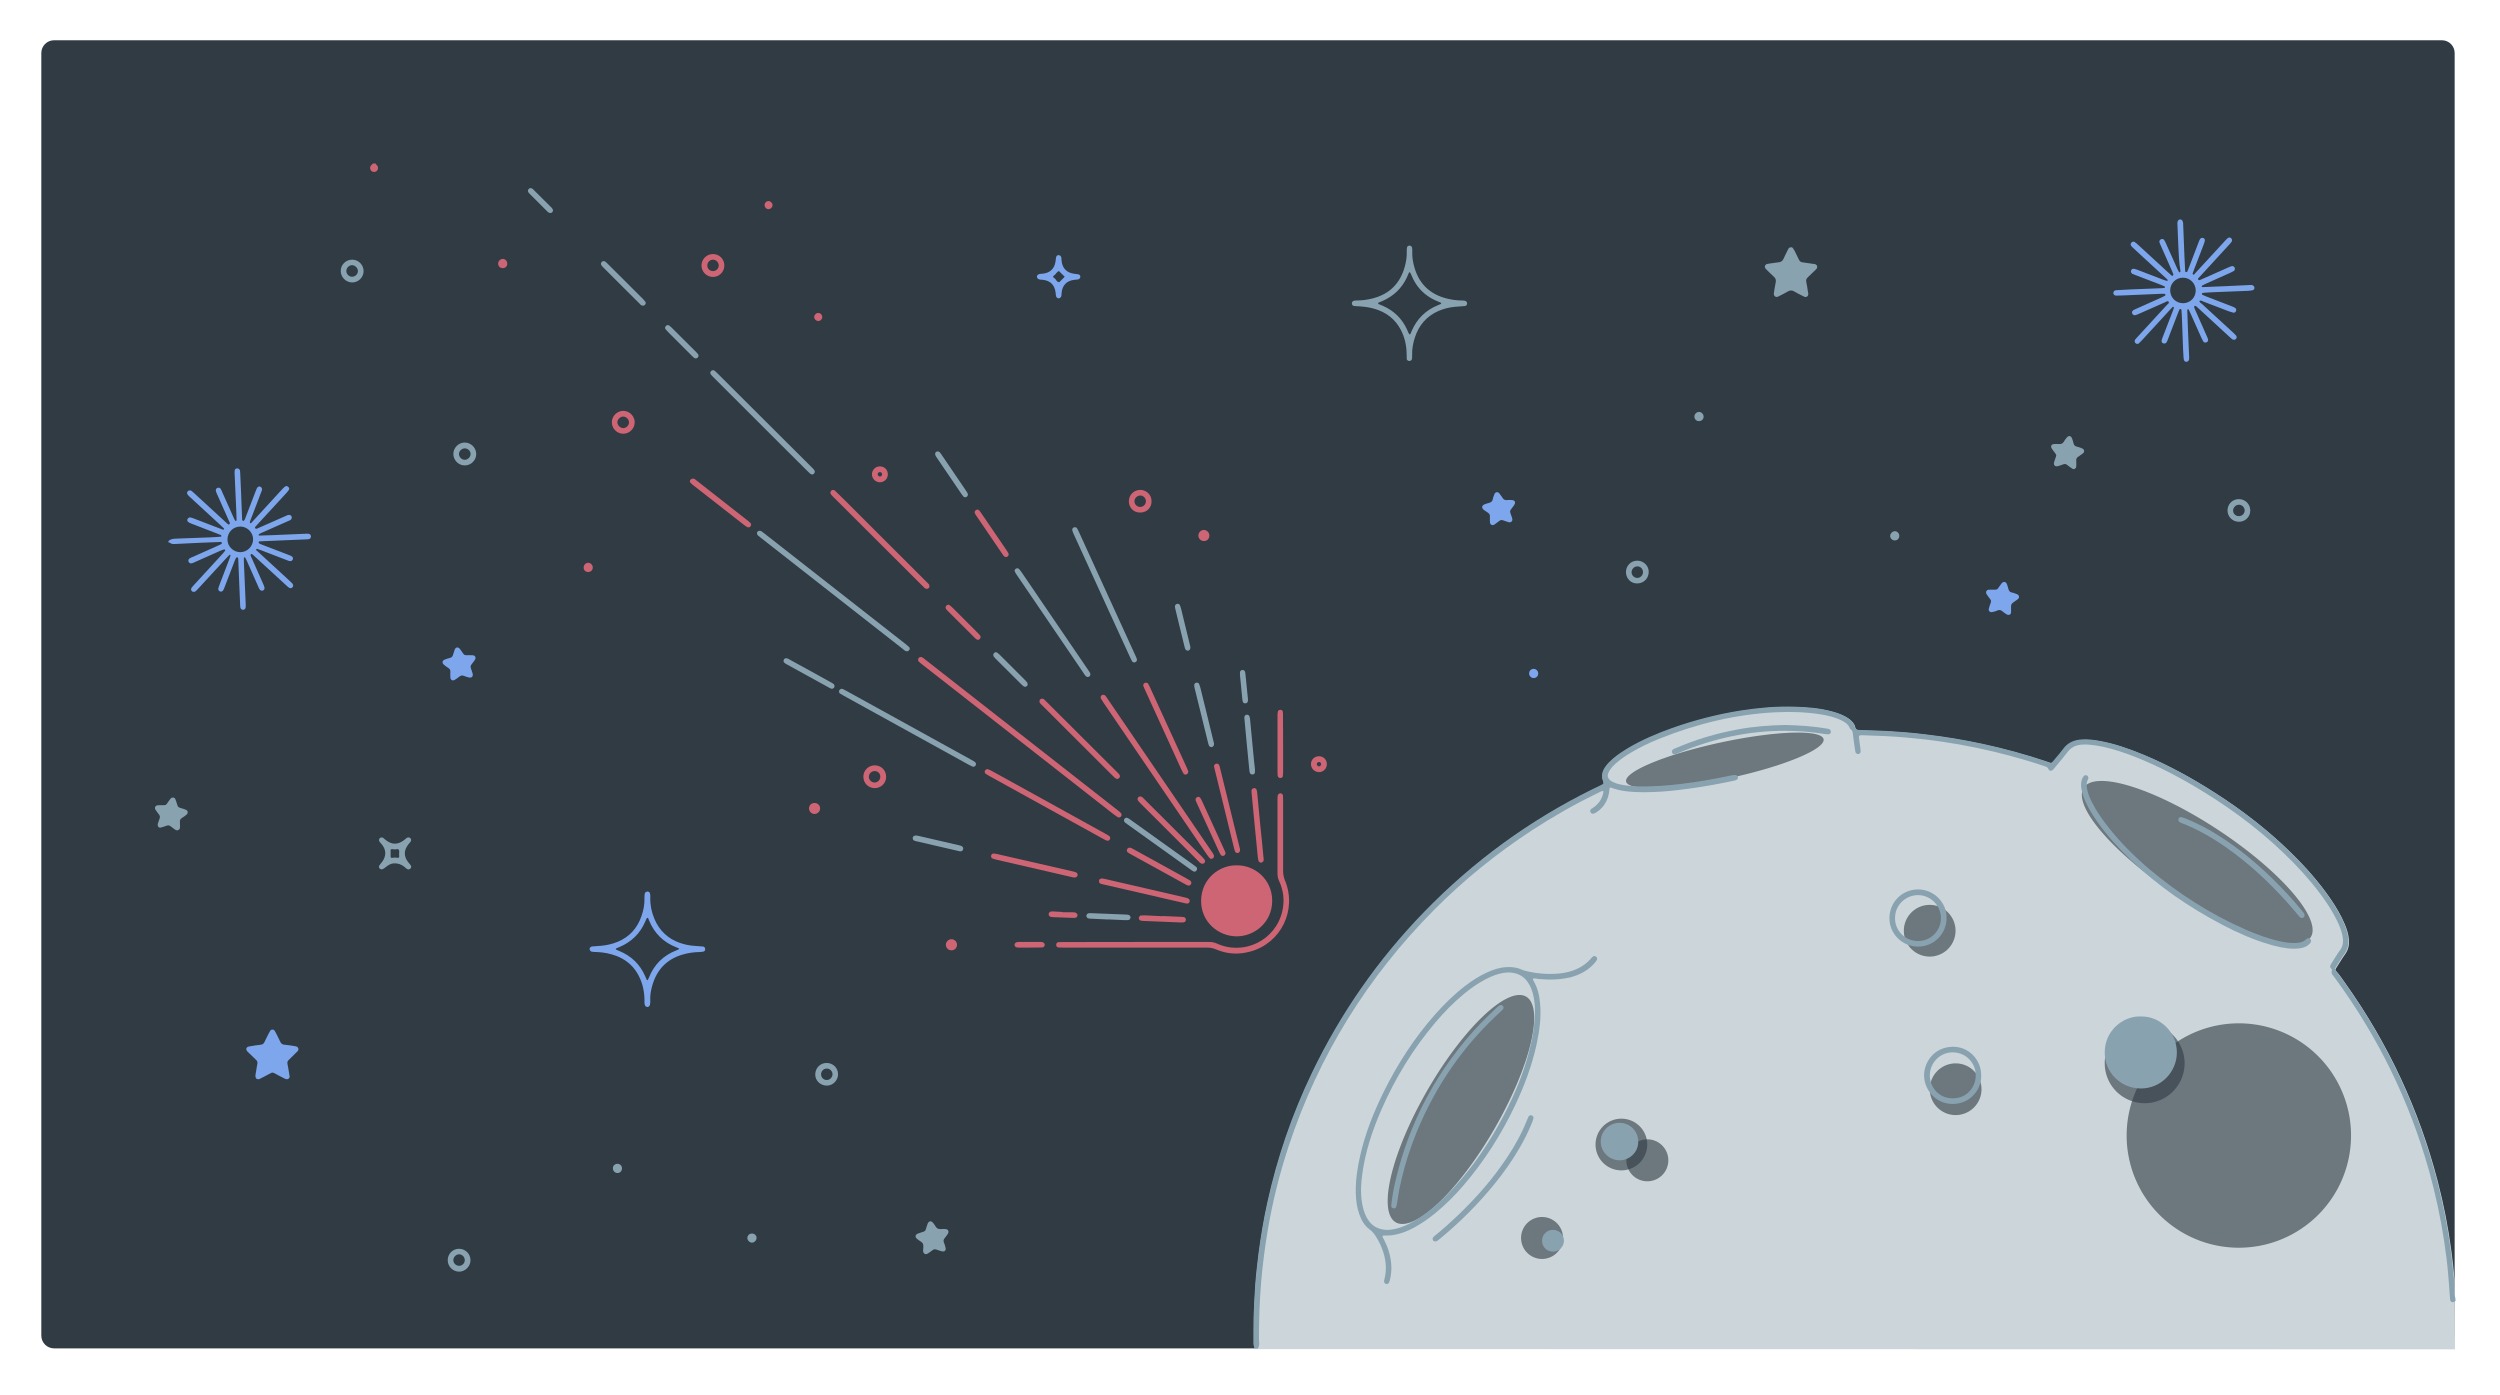 <svg xmlns="http://www.w3.org/2000/svg" id="master-artboard" width="2359.7" height="1316.6" x="0" y="0" version="1.1" viewBox="0 0 2359.7 1316.6" style="enable-background:new 0 0 2359.7 1316.6"><switch><g><g id="Capa_2"><path d="M2304.9,1272.7H51c-6.6,0-12-5.4-12-12V50c0-6.6,5.4-12,12-12h2253.9c6.6,0,12,5.4,12,12v1210.7 C2316.9,1267.3,2311.5,1272.7,2304.9,1272.7z" class="st0" style="fill:#303b44"/><path d="M1187.5,1273.4c-0.9,0-1.8,0-2.6,0c-0.9-1.5-1.4-3.1-1.4-5c0.1-8.2-0.1-16.4,0.1-24.6 c0.3-9.5,0.8-19,1.4-28.5c0.7-10.5,1.9-21,3.2-31.5c2.1-16.1,4.8-32.2,8.3-48.1c9.3-42.5,23.4-83.5,42.2-122.7 c27.1-56.4,62.4-107,106-151.9c46.2-47.6,99-86.1,158.4-115.5c2.9-1.4,5.8-2.8,8.7-4.2c2.2-1.1,2.5-1.5,1.6-3.8 c-1.4-3.5-1.2-6.8,0.3-10.2c0.9-2.1,2.2-3.9,3.7-5.6c1.5-1.7,3.1-3.3,4.8-4.8c4.5-3.9,9.4-7.2,14.5-10.2 c13.3-7.9,27.4-13.9,41.9-19.1c21.2-7.5,42.9-13.1,65-16.6c16.7-2.6,33.5-4.1,50.4-3.6c11.7,0.3,23.4,1.2,34.8,4.2 c4.6,1.2,9,2.7,13.2,4.9c2.2,1.2,4.3,2.6,6,4.4c1.6,1.6,2.8,3.5,3.2,5.7c0.3,1.6,1.4,2.2,2.6,2.6c0.8,0.2,1.7,0.2,2.6,0.2 c8.9,0.3,17.9,0.5,26.8,1c11.9,0.7,23.7,1.7,35.5,3.2c17.9,2.1,35.7,5.1,53.3,8.9c20.2,4.4,40.1,9.8,59.7,16.4 c6.3,2.1,4.2,2.6,9.7-3.7c2.4-2.8,4.7-5.7,7-8.6c4.4-5.6,10.4-7.9,17.4-8.3c5.3-0.3,10.5,0.3,15.7,1.2 c14.7,2.6,28.6,7.5,42.3,13.2c23.5,9.8,45.6,22,67,35.7c25.5,16.3,49.4,34.7,71.1,55.9c14.1,13.7,27.2,28.4,38.3,44.7 c4.9,7.2,9.3,14.6,12.7,22.6c2.1,4.9,3.8,9.8,4.2,15.2c0.4,5-0.5,9.5-3.5,13.7c-3.1,4.3-5.7,8.8-8.6,13.3c-0.5,0.8-1,1.5-0.2,2.4 c3.4,3.7,6.1,7.9,9,11.9c40.5,57,69.6,119.3,87.2,187c5.6,21.6,9.9,43.4,12.8,65.5c1.2,9,2.2,18,3,27.1c0.4,4.1,0.4,84,0.4,65.8" class="st1" style="fill:#ccd6da"/><path d="M 1502 1047.2 A 123 36.5 0 0 1 1379 1083.7 A 123 36.5 0 0 1 1256 1047.2 A 123 36.5 0 0 1 1379 1010.7 A 123 36.5 0 0 1 1502 1047.2 Z" class="st2" transform="matrix(0.5 -0.866 0.866 0.5 -217.428 1717.822)" style="opacity:.61;fill:#303b44"/><path d="M 2109.4 814.2 A 36.5 128.2 0 0 1 2072.9 942.4 A 36.5 128.2 0 0 1 2036.4 814.2 A 36.5 128.2 0 0 1 2072.9 686 A 36.5 128.2 0 0 1 2109.4 814.2 Z" class="st2" transform="matrix(0.551 -0.835 0.835 0.551 251.893 2096.291)" style="opacity:.61;fill:#303b44"/><path d="M 1723 716.7 A 95.3 17.3 0 0 1 1627.7 734 A 95.3 17.3 0 0 1 1532.4 716.7 A 95.3 17.3 0 0 1 1627.7 699.4 A 95.3 17.3 0 0 1 1723 716.7 Z" class="st2" transform="matrix(0.978 -0.21 0.21 0.978 -114.36 358.563)" style="opacity:.61;fill:#303b44"/><path d="M 1870.3 1028.1 A 24.4 24.4 0 0 1 1845.9 1052.5 A 24.4 24.4 0 0 1 1821.5 1028.1 A 24.4 24.4 0 0 1 1845.9 1003.7 A 24.4 24.4 0 0 1 1870.3 1028.1 Z" class="st2" style="opacity:.61;fill:#303b44"/><path d="M 2219.1 1071.8 A 105.9 105.9 0 0 1 2113.2 1177.7 A 105.9 105.9 0 0 1 2007.3 1071.8 A 105.9 105.9 0 0 1 2113.2 965.9 A 105.9 105.9 0 0 1 2219.1 1071.8 Z" class="st2" style="opacity:.61;fill:#303b44"/><path d="M 1574.7 1095.2 A 19.8 19.8 0 0 1 1554.9 1115 A 19.8 19.8 0 0 1 1535.1 1095.2 A 19.8 19.8 0 0 1 1554.9 1075.4 A 19.8 19.8 0 0 1 1574.7 1095.2 Z" class="st2" style="opacity:.61;fill:#303b44"/><path d="M 1475.3 1168.5 A 19.8 19.8 0 0 1 1455.5 1188.3 A 19.8 19.8 0 0 1 1435.7 1168.5 A 19.8 19.8 0 0 1 1455.5 1148.7 A 19.8 19.8 0 0 1 1475.3 1168.5 Z" class="st2" style="opacity:.61;fill:#303b44"/><path d="M 1554.8 1080.3 A 24.4 24.4 0 0 1 1530.4 1104.7 A 24.4 24.4 0 0 1 1506 1080.3 A 24.4 24.4 0 0 1 1530.4 1055.9 A 24.4 24.4 0 0 1 1554.8 1080.3 Z" class="st2" style="opacity:.61;fill:#303b44"/><path d="M 2062 1003.6 A 37.7 37.7 0 0 1 2024.3 1041.3 A 37.7 37.7 0 0 1 1986.6 1003.6 A 37.7 37.7 0 0 1 2024.3 965.9 A 37.7 37.7 0 0 1 2062 1003.6 Z" class="st2" style="opacity:.61;fill:#303b44"/><path d="M 1845.8 878.5 A 24.4 24.4 0 0 1 1821.4 902.9 A 24.4 24.4 0 0 1 1797 878.5 A 24.4 24.4 0 0 1 1821.4 854.1 A 24.4 24.4 0 0 1 1845.8 878.5 Z" class="st2" style="opacity:.61;fill:#303b44"/></g><g id="Capa_1"><path d="M2317.7,1227.9c-0.3,0.2-0.7,0.5-1,0.7c-1.6,1-3.3,0.6-3.9-1.1c-0.2-0.7-0.2-1.4-0.3-2.2 c-0.5-7-1.1-14-1.6-21c-0.8-11-2.3-21.9-3.9-32.7c-3.4-22.5-8.2-44.7-14.3-66.6c-18.5-65.8-48-126.1-88.3-181.2 c-0.8-1.1-1.5-2.1-2.4-3.2c-1.1-1.3-1.7-2.7-1-4.5c0.2-0.6,0.2-1.1-0.4-1.6c-2-1.6-1.2-3.3-0.1-5c2.6-4.1,5-8.3,7.9-12.2 c3.4-4.4,3.6-9.1,2.6-14.2c-0.9-4.6-2.7-9-4.7-13.2c-2.8-5.8-6-11.4-9.6-16.8c-9.1-13.7-19.8-26.2-31.2-38 c-26-26.8-55.4-49.3-87.2-68.7c-20.2-12.3-41-23.3-63-32c-10-3.9-20.1-7.3-30.6-9.6c-4.6-1-9.2-1.6-13.9-2 c-1.7-0.1-3.5-0.1-5.3,0c-5.9,0.3-10.7,2.5-14.3,7.4c-3.5,4.7-7.4,9.1-11.1,13.6c-0.7,0.8-1.3,1.6-2,2.4 c-1.9,1.9-3.7,1.8-4.8-0.6c-0.8-1.7-2.1-1.9-3.4-2.4c-11-3.7-22.1-7-33.2-10c-20.7-5.5-41.6-9.9-62.8-13c-11.3-1.7-22.7-3-34.1-4 c-13.6-1.2-27.2-1.8-40.8-2.2c-0.9,0-1.8-0.1-2.6,0c-1.3,0-1.9,0.6-1.8,1.9c0.4,3.3,0.9,6.7,1.3,10c0.1,1.2,0.3,2.3,0.3,3.5 c0,1.2-1,2.2-2.2,2.3c-1.2,0.1-2.4-0.6-2.7-1.8c-0.4-1.9-0.7-3.8-0.9-5.6c-0.5-3.5-1-7-1.4-10.5c-0.3-2.1-0.2-4.4-2.6-5.7 c-0.2-0.1-0.3-0.5-0.4-0.7c-1.4-3.9-4.7-5.9-8.2-7.6c-5.9-2.8-12.1-4.3-18.5-5.4c-14.2-2.3-28.6-2.8-43-2.1 c-38.2,1.9-74.7,10.8-110.1,25c-9.3,3.7-18.2,8-26.8,13.1c-5.1,3-9.9,6.3-14.3,10.2c-2,1.8-3.8,3.6-5.3,5.8 c-0.8,1.2-1.5,2.5-2,3.9c-0.7,2.2-0.2,4,1.4,5.6c1.2,1.3,2.8,2.1,4.5,2.8c3.1,1.3,6.4,2,9.8,2.5c4.5,0.6,9,1,13.6,1.1 c13.4,0.2,26.7-0.8,39.9-2.4c15.9-1.9,31.6-4.7,47.2-8c1.3-0.3,2.6-0.4,3.9-0.4c1.1,0,1.9,0.9,2.2,1.9c0.2,1.1-0.2,2.2-1.1,2.6 c-0.8,0.4-1.6,0.7-2.5,0.9c-13.3,2.8-26.7,5.3-40.2,7.2c-9.4,1.3-18.9,2.5-28.4,3.1c-11.3,0.7-22.6,1-33.8-0.4 c-4.5-0.6-8.9-1.6-13.2-3.2c-1.3-0.5-1.9-0.2-2,1.3c-0.1,2.2-0.5,4.4-1.1,6.5c-1.8,6.5-5.5,11.6-11.2,15.3 c-0.7,0.5-1.5,0.9-2.3,1.2c-1.4,0.5-2.8,0-3.3-1.3c-0.5-1.1-0.3-2.3,0.8-3.1c0.9-0.7,2-1.3,2.9-2c4.7-3.5,7.5-8.2,8.5-13.9 c0.1-0.6-0.5-1.2-1.1-1c-1.4,0.6-2.7,1.1-4,1.8c-21.4,10.4-42,22.1-62,35.1c-33.5,21.9-64.5,46.9-92.7,75.3 c-62.9,63.4-108.8,137.4-137,222.2c-8.7,26.2-15.4,52.9-20,80.1c-2.7,16-4.8,32.2-6.2,48.4c-1.5,18-2.1,36-2.1,54 c0,1.3,0.1,2.6,0.2,4c0.2,2-0.2,3.8-1.4,5.4c-0.9,0-1.8,0-2.6,0c-0.9-1.5-1.4-3.1-1.4-5c0.1-8.2-0.1-16.4,0.1-24.6 c0.3-9.5,0.8-19,1.4-28.5c0.7-10.5,1.9-21,3.2-31.5c2.1-16.1,4.8-32.2,8.3-48.1c9.3-42.5,23.4-83.5,42.2-122.7 c27.1-56.4,62.4-107,106-151.9c46.2-47.6,99-86.1,158.4-115.5c2.9-1.4,5.8-2.8,8.7-4.2c2.2-1.1,2.5-1.5,1.6-3.8 c-1.4-3.5-1.2-6.9,0.3-10.2c0.8-1.7,1.9-3.3,3.1-4.8c1.9-2.4,4.2-4.5,6.5-6.5c4.2-3.5,8.7-6.5,13.3-9.3 c13.3-7.9,27.4-13.9,41.9-19.1c21.2-7.5,42.9-13.1,65-16.6c16.7-2.6,33.5-4.1,50.4-3.6c11.7,0.3,23.4,1.2,34.8,4.2 c4.6,1.2,9,2.7,13.2,4.9c2.2,1.2,4.3,2.6,6,4.4c1.6,1.6,2.8,3.5,3.2,5.7c0.3,1.6,1.4,2.2,2.6,2.6c0.8,0.2,1.7,0.2,2.6,0.2 c8.9,0.3,17.9,0.5,26.8,1c11.9,0.7,23.7,1.7,35.5,3.2c17.9,2.1,35.7,5.1,53.3,8.9c20.2,4.4,40.1,9.8,59.7,16.4 c5.9,2,4.5,2.5,8.7-2.5c2.5-3,5.2-6,7.5-9.2c4.4-6.1,10.6-8.5,17.8-8.9c5.3-0.3,10.5,0.3,15.7,1.2c14.7,2.6,28.6,7.5,42.3,13.2 c23.5,9.8,45.6,22,67,35.7c25.5,16.3,49.4,34.7,71.1,55.9c14.1,13.7,27.2,28.4,38.3,44.7c4.9,7.2,9.3,14.6,12.7,22.6 c2.1,4.9,3.8,9.8,4.2,15.2c0.4,5-0.5,9.5-3.5,13.7c-3.1,4.3-5.7,8.8-8.6,13.3c-0.5,0.8-1,1.5-0.2,2.4c3.4,3.7,6.1,7.9,9,11.9 c40.5,57,69.6,119.3,87.2,187c5.6,21.6,9.9,43.4,12.8,65.5c1.2,9,2.2,18,3,27.1c0.4,4.1,0.3,8.2,0.4,12.3c0.1,1.7,0,3.5,0.8,5.1 C2317.7,1225.5,2317.7,1226.7,2317.7,1227.9z" class="st3" style="fill:#89a2b0"/><path d="M159,510.7c2.1-2,4.6-2.2,7.3-2.3c10.7-0.4,21.4-0.8,32.1-1.2c3.2-0.1,6.4-0.4,9.7-0.6 c0.4,0,0.9-0.1,0.9-0.7c0-0.5-0.4-0.8-0.8-1c-1.1-0.5-2.2-0.9-3.3-1.3c-7.9-3.1-15.9-6.1-23.8-9.2c-1.1-0.4-2.2-0.9-3.2-1.5 c-1-0.6-1.3-1.7-1-2.7c0.4-1.1,1.5-2,2.7-1.8c1.1,0.2,2.3,0.6,3.3,1c8.1,3.1,16.2,6.2,24.2,9.3c1.1,0.4,2.2,0.8,3.3,1.2 c0.4,0.1,0.9,0,1.1-0.4c0.1-0.2,0-0.6-0.2-0.8c-0.8-0.8-1.7-1.6-2.5-2.4c-9.6-8.8-19.2-17.7-28.8-26.5c-1-0.9-2-1.8-2.8-2.8 c-0.8-1-0.8-2.3-0.1-3.2c0.8-1,2.4-1.3,3.6-0.5c1.1,0.8,2,1.7,3,2.6c9.5,8.7,19,17.5,28.5,26.2c0.8,0.7,1.5,1.4,2.3,2.1 c0.5,0.5,1.1,1.2,1.9,0.7c1-0.7,0.5-1.5,0.1-2.3c-0.5-1.1-0.9-2.2-1.4-3.2c-3.3-7.5-6.7-15-10-22.5c-0.5-1.1-1-2.1-1.3-3.3 c-0.4-1.3,0.2-2.5,1.2-3c1.3-0.6,2.7-0.3,3.4,1c0.6,1,1.1,2.1,1.5,3.2c3.5,7.8,6.9,15.5,10.4,23.3c0.4,0.9,0.8,1.9,1.3,2.8 c0.2,0.3,0.6,0.8,0.9,0.8c0.8,0,0.8-0.7,0.8-1.3c0-2.1-0.1-4.1-0.2-6.2c-0.5-12-1.1-24-1.6-36c-0.1-1.3-0.1-2.6,0-4 c0.1-1.3,1.1-2.1,2.4-2.1c1.2,0,2.3,0.8,2.6,2c0.1,0.6,0.1,1.2,0.2,1.7c0.3,6,0.6,12,0.8,18c0.4,8.5,0.7,17,1,25.5 c0,0.8-0.2,1.8,0.8,2.3c0.7,0.3,1.4-0.3,2-1.9c3.2-8.3,6.4-16.7,9.6-25c0.5-1.2,0.9-2.5,1.5-3.7c0.7-1.5,2-2.1,3.1-1.7 c1.5,0.5,2.2,1.9,1.7,3.5c-0.3,1-0.7,1.9-1.1,2.9c-3.1,8.2-6.3,16.4-9.4,24.6c-0.4,1-0.7,1.9-0.9,2.9c0,0.2,0.2,0.5,0.4,0.6 c0.2,0.1,0.6,0.1,0.8-0.1c0.9-0.9,1.8-1.9,2.7-2.9c8.6-9.4,17.3-18.8,25.9-28.2c1-1.1,2-2.2,3.1-3.1c1.1-1,2.5-0.9,3.5,0.2 c0.8,0.8,1.1,1.9,0.4,2.8c-0.8,1.2-1.8,2.3-2.8,3.4c-8.8,9.6-17.7,19.2-26.5,28.8c-0.7,0.8-1.4,1.5-2.1,2.3 c-0.4,0.4-0.8,1-0.4,1.5c0.5,0.8,1.2,0.7,1.9,0.4c4-1.8,8-3.6,12.1-5.3c5-2.2,9.9-4.4,14.9-6.6c1.1-0.5,2.1-1.1,3.3-1 c0.9,0.1,1.7,0.4,2.1,1.3c0.5,1,0.4,2.1-0.3,2.9c-0.8,0.9-2,1.3-3,1.7c-7.9,3.5-15.8,7-23.7,10.5c-1.1,0.5-2.2,0.9-3.2,1.5 c-0.3,0.2-0.7,0.6-0.8,0.9c0,0.9,0.7,0.8,1.3,0.7c4.1-0.1,8.2-0.2,12.3-0.4c10.1-0.4,20.2-0.9,30.3-1.3c1.2-0.1,2.4-0.1,3.5,0.1 c1.2,0.1,2,1.2,2,2.5c0,1.3-0.8,2.2-2,2.5c-0.7,0.1-1.5,0.1-2.2,0.2c-13.5,0.6-27,1.1-40.4,1.7c-1.3,0.1-2.6,0.2-3.9,0.2 c-0.5,0-0.8,0.4-0.9,0.8c0,0.4,0.2,1,0.5,1.1c1,0.6,2.1,1,3.2,1.4c7.8,3,15.6,6,23.4,9c1.1,0.4,2.2,0.8,3.3,1.3 c1.8,0.8,2.4,2.1,1.9,3.4c-0.6,1.4-1.9,2-3.6,1.5c-1-0.3-1.9-0.7-2.9-1.1c-7.5-2.9-15-5.8-22.6-8.7c-1.1-0.4-2.2-0.9-3.3-1.2 c-0.7-0.2-1.5-0.8-2-0.2c-0.8,1.1,0.5,1.5,1,2c10,9.3,20.1,18.5,30.1,27.7c1,0.9,2,1.8,2.8,2.7c1,1.2,1.1,2.6,0.2,3.6 c-0.9,1.1-2.3,1.2-3.5,0.3c-1.1-0.8-2-1.7-3-2.6c-9.7-8.9-19.4-17.9-29.2-26.8c-0.8-0.7-1.5-1.4-2.3-2.1c-0.4-0.3-0.9-0.3-1.2,0 c-0.3,0.3-0.5,0.8-0.4,1.1c0.3,1,0.7,1.9,1.2,2.8c3.5,7.9,7,15.8,10.5,23.7c0.5,1.2,1.1,2.4,1.4,3.7c0.4,1.4-0.4,2.8-1.7,3.1 c-1.1,0.3-2.3-0.2-3-1.4c-0.6-1-1-2.1-1.5-3.2c-3.5-7.9-7-15.8-10.5-23.7c-0.4-0.9-0.9-1.9-1.4-2.8c-0.1-0.2-0.5-0.3-0.7-0.3 c-0.4-0.1-0.6,0.1-0.6,0.5c0,1.3-0.1,2.6,0,3.9c0.5,13,1.1,26.1,1.7,39.1c0,1.2,0.1,2.3,0,3.5c-0.1,1.5-1.1,2.5-2.5,2.5 c-1.3,0-2.4-1-2.6-2.5c-0.1-0.4-0.1-0.9-0.1-1.3c-0.3-6.3-0.6-12.6-0.8-18.9c-0.3-8.2-0.7-16.4-1-24.6c0-0.4,0-0.9-0.1-1.3 c-0.1-0.4-0.3-0.9-0.8-0.9c-0.4,0-1,0.1-1.1,0.4c-0.6,1-1.1,2.1-1.5,3.2c-3.1,8.1-6.2,16.1-9.3,24.2c-0.4,1.1-0.8,2.2-1.4,3.2 c-0.6,1.1-1.9,1.6-3,1.2c-1.3-0.5-2-1.8-1.6-3.2c0.3-1,0.7-1.9,1-2.9c3.1-8.2,6.3-16.4,9.4-24.6c0.4-1.1,0.8-2.2,1.1-3.3 c0-0.2-0.3-0.4-0.5-0.6c-0.1-0.1-0.3-0.1-0.4,0c-0.8,0.8-1.7,1.6-2.5,2.5c-8.9,9.7-17.9,19.4-26.8,29.1c-0.9,1-1.8,2-2.8,2.8 c-1.1,0.9-2.7,0.7-3.6-0.2c-0.8-0.9-0.9-2.2-0.1-3.2c0.8-1.1,1.7-2,2.6-3c8.9-9.7,17.9-19.4,26.8-29.2c0.8-0.9,1.5-1.8,2.2-2.7 c0.1-0.2,0-0.6-0.1-0.8c-0.1-0.2-0.5-0.5-0.7-0.4c-1,0.3-2,0.5-2.9,0.9c-8.2,3.6-16.3,7.3-24.5,10.9c-1.1,0.5-2.1,1-3.3,1.3 c-1.4,0.4-2.7-0.4-3.1-1.7c-0.4-1.1,0.1-2.3,1.2-3c1-0.6,2.1-1.1,3.2-1.5c7.8-3.5,15.5-6.9,23.3-10.4c0.9-0.4,1.9-0.9,2.8-1.3 c0.6-0.3,1.1-0.7,1-1.3c-0.1-0.9-0.9-1-1.7-0.9c-6,0.2-12,0.4-18,0.7c-8.3,0.4-16.7,0.8-25,1.2c-1.7,0.1-3.2-0.1-4.5-1.3 c-0.3-0.2-0.8-0.1-1.3-0.2C159,511.9,159,511.3,159,510.7z M226.8,521.2c6.5,0,12-5.5,12.1-12c0.1-6.5-5.4-12.1-11.9-12.2 c-6.9,0-12.2,5.2-12.3,12.2C214.6,515.7,220.3,521.2,226.8,521.2z" class="st4" style="fill:#7da6ed"/><path d="M354.7,154.4c0.1,1.1,1.3,1.5,1.7,2.4c0.8,1.7,0.4,3.6-0.9,4.7c-1.5,1.2-3.8,1.1-5.1-0.3 c-1.2-1.2-1.5-3.3-0.4-4.8c0.6-0.8,1.4-1.4,2.1-2.1C352.9,154.4,353.8,154.4,354.7,154.4z" class="st5" style="fill:#ce6574"/><path d="M2056.1,232.9c-0.3-7.3-0.6-14.6-0.9-22c-0.1-2.4,1-3.8,2.7-3.8c1.5,0,2.4,1.2,2.7,3.5 c0.1,0.7,0.1,1.5,0.1,2.2c0.4,10.1,0.8,20.2,1.2,30.3c0.2,4,0.4,7.9,0.6,11.9c0,0.7-0.1,1.6,0.8,1.8c1.2,0.3,1.4-0.8,1.7-1.5 c0.5-1.1,0.9-2.2,1.3-3.3c2.9-7.7,5.9-15.3,8.8-23c0.4-1.1,0.8-2.2,1.4-3.2c0.6-1.1,1.8-1.5,3-1.2c1.1,0.3,1.9,1.4,1.6,2.7 c-0.3,1.3-0.7,2.5-1.2,3.8c-3,7.8-6,15.6-9,23.4c-0.3,0.8-0.6,1.6-0.9,2.5c-0.3,0.7-0.8,1.6-0.1,2c1,0.8,1.5-0.5,2-1 c9.3-10.1,18.7-20.3,28-30.4c0.9-1,1.8-2,2.8-2.8c1-0.9,2.3-0.8,3.2,0c0.8,0.7,1.2,2.2,0.6,3.2c-0.7,1.1-1.6,2.1-2.5,3 c-8.5,9.3-17.1,18.6-25.6,27.9c-1,1.1-2,2.2-3,3.2c-0.5,0.5-1.1,1.1-0.5,1.9c0.6,0.7,1.4,0.4,2,0.1c3.5-1.5,7-3.1,10.5-4.6 c5.4-2.4,10.7-4.8,16.1-7.2c0.9-0.4,1.9-0.8,2.9-1.1c1.2-0.3,2.4,0.4,2.9,1.5c0.4,1.1,0.1,2.5-0.9,3.1c-1,0.6-2.1,1.1-3.1,1.6 c-7.9,3.5-15.8,7-23.7,10.6c-1.1,0.5-2.1,1-3.1,1.6c-0.2,0.1-0.3,0.5-0.3,0.7c-0.1,0.4,0.1,0.6,0.5,0.6c0.1,0,0.3,0.1,0.4,0.1 c7.2-0.3,14.4-0.6,21.5-0.9c7.8-0.3,15.5-0.7,23.3-1.1c0.9,0,1.7-0.1,2.6,0.4c0.9,0.5,1.5,1.5,1.4,2.5c-0.1,0.9-0.6,1.7-1.5,2 c-1.4,0.3-2.9,0.5-4.3,0.6c-10.1,0.4-20.2,0.8-30.3,1.2c-3.7,0.1-7.3,0.4-11,0.6c-0.6,0-1.2,0.1-1.7,0.2 c-0.4,0.1-0.8,0.4-0.7,0.9c0,0.3,0.1,0.7,0.3,0.8c1,0.5,2.1,1,3.2,1.4c8.2,3.2,16.4,6.3,24.6,9.5c1.1,0.4,2.2,0.9,3.2,1.5 c1,0.6,1.3,2,0.8,3.1c-0.4,0.9-1.4,1.6-2.5,1.4c-1.3-0.3-2.5-0.7-3.8-1.1c-8.2-3.1-16.4-6.3-24.6-9.4c-1.1-0.4-2.3-1.5-3.6-0.5 c0.1,1.4,1.3,1.9,2.2,2.6c9.9,9.2,19.9,18.3,29.8,27.4c0.9,0.8,1.7,1.6,2.5,2.5c0.9,1,0.8,2.2,0.1,3.2c-0.8,1-2.3,1.3-3.6,0.4 c-1-0.7-1.8-1.5-2.7-2.3c-9.6-8.8-19.2-17.7-28.8-26.5c-1-0.9-1.9-1.8-2.9-2.6c-0.3-0.2-0.9-0.2-1.2,0c-0.3,0.2-0.5,0.8-0.4,1.1 c0.3,1.1,0.8,2.2,1.3,3.3c3.5,7.9,7,15.8,10.5,23.7c0.5,1.1,1,2.1,1.3,3.3c0.4,1.2-0.3,2.5-1.4,2.9c-1.1,0.5-2.5,0.2-3.1-0.8 c-0.6-1-1.1-2.1-1.6-3.1c-3.5-7.8-6.9-15.5-10.4-23.3c-0.5-1.2-1.1-2.4-1.7-3.6c-0.1-0.2-0.4-0.4-0.7-0.4c-0.6,0-0.7,0.5-0.7,0.9 c0.2,6.4,0.4,12.9,0.7,19.3c0.4,8.3,0.8,16.7,1.1,25c0,0.7,0,1.5-0.1,2.2c-0.2,1.2-1.3,2.1-2.4,2.2c-1.2,0.1-2.2-0.7-2.5-2 c-0.2-0.7-0.2-1.4-0.3-2.2c-0.1-2.2-0.3-4.4-0.4-6.6c-0.4-10.7-0.8-21.4-1.2-32.1c-0.1-2-0.3-4.1-0.4-6.1c0-0.4-0.3-0.8-0.9-0.8 c-0.5,0-0.9,0.1-1.1,0.6c-0.5,1.1-0.9,2.2-1.3,3.3c-3.1,8.1-6.2,16.1-9.3,24.2c-0.4,1.1-0.8,2.2-1.4,3.2 c-0.6,1.1-1.8,1.4-3.1,1.1c-1.1-0.3-1.9-1.5-1.6-2.8c0.2-1.1,0.7-2.2,1.1-3.3c3-7.9,6.1-15.9,9.2-23.8c0.4-1.1,0.8-2.2,1.2-3.3 c0.1-0.4,0-0.9-0.2-1.2c-0.3-0.3-0.8-0.1-1.1,0.2c-0.9,1-1.8,1.9-2.7,2.9c-8.7,9.5-17.5,19-26.2,28.5c-0.9,1-1.8,1.9-2.8,2.8 c-0.9,0.8-2.4,0.6-3.2-0.3c-0.8-0.8-1.1-2.2-0.3-3.2c0.8-1.1,1.7-2,2.6-3c9.1-9.9,18.3-19.9,27.4-29.8c0.7-0.8,2.4-1.6,1.7-2.8 c-0.9-1.5-2.4-0.2-3.5,0.3c-8.3,3.7-16.6,7.4-24.9,11c-1.1,0.5-2.2,0.9-3.3,1.2c-1.1,0.3-2.4-0.6-2.8-1.7c-0.3-1-0.1-2.2,0.8-2.8 c1-0.6,2-1.2,3.1-1.6c7.9-3.5,15.8-7,23.7-10.6c1.2-0.5,2.4-1.2,3.5-1.8c0.2-0.1,0.3-0.5,0.3-0.8c-0.1-0.4-0.3-0.8-0.8-0.9 c-1.2,0-2.3-0.1-3.5,0c-10.8,0.5-21.7,1-32.5,1.4c-3.2,0.1-6.4,0.3-9.7,0.3c-1.9,0-3-1.5-2.6-3.2c0.4-1.3,1.4-1.8,2.6-1.9 c4.2-0.2,8.5-0.5,12.7-0.7c10-0.4,19.9-0.8,29.9-1.2c0.9,0,1.8-0.1,2.6-0.2c0.5,0,0.9-0.4,0.9-0.8c0-0.3-0.4-0.8-0.8-0.9 c-1.2-0.6-2.4-1.1-3.6-1.5c-7.7-3-15.3-5.9-23-8.8c-1.1-0.4-2.2-0.8-3.3-1.3c-1.3-0.7-1.8-2.1-1.3-3.3c0.4-1.1,1.6-1.8,2.9-1.5 c1.3,0.3,2.5,0.8,3.7,1.2c7.8,3,15.6,6,23.4,9c1.2,0.5,2.5,0.8,3.7,1.2c0.2,0.1,0.6-0.1,0.8-0.3c0.1-0.2,0-0.6-0.1-0.8 c-0.7-0.7-1.4-1.5-2.2-2.1c-8.2-7.5-16.4-15.1-24.6-22.6c-1.9-1.8-3.9-3.6-5.8-5.4c-0.6-0.6-1.3-1.2-1.8-1.9 c-0.7-0.9-0.5-2.4,0.4-3.2c0.7-0.7,2-1,2.8-0.5c1.1,0.7,2.1,1.6,3.1,2.5c9.8,9,19.7,18.1,29.5,27.1c0.8,0.7,1.5,1.4,2.3,2.1 c0.3,0.3,0.8,0.5,1.2,0.2c0.5-0.4,0.7-0.9,0.5-1.5c-0.4-1.1-0.9-2.2-1.3-3.2c-3.5-7.9-7-15.8-10.5-23.7c-0.5-1.1-1-2.1-1.3-3.3 c-0.3-0.9,0.4-2.1,1.3-2.6c1-0.6,2.6-0.4,3.2,0.6c0.7,1.1,1.3,2.3,1.8,3.5c3.5,7.9,7,15.8,10.6,23.7c0.5,1.1,1,2.1,1.6,3.1 c0.1,0.2,0.5,0.2,0.8,0.2c0.2-0.1,0.4-0.4,0.5-0.6c0.1-0.3,0.1-0.6,0-0.9C2056.8,247.8,2056.4,240.3,2056.1,232.9 C2056.1,232.9,2056.1,232.9,2056.1,232.9z M2072.5,274c-0.1-6.6-5.4-11.9-12.1-11.9c-6.6,0-12,5.3-12,12 c0,6.8,5.5,12.2,12.3,12.1C2067.4,286.1,2072.6,280.7,2072.5,274z" class="st4" style="fill:#7da6ed"/><path d="M1071.9,889.1c23.2,0,46.3,0,69.5,0c2.5,0,4.8,0.4,7.2,1.5c25.5,11.6,55.6-3,61.8-30.8 c2.2-9.8,1.1-19.3-3.1-28.3c-1-2.2-1.5-4.3-1.5-6.7c0-23.3,0-46.6,0-69.9c0-1.3,0-2.6,0.2-3.9c0.2-1.4,1.7-2.4,2.9-2.2 c1.1,0.2,2,1.1,2.1,2.4c0.1,1.5,0.1,2.9,0.1,4.4c0,22.1,0,44.3,0,66.4c0,3.1,0.5,6,1.7,8.9c11.7,28-3.6,59.4-32.8,67.3 c-11,3-21.8,2.4-32.3-2.1c-2.8-1.2-5.5-1.7-8.5-1.7c-45.2,0-90.3,0-135.5,0c-1.6,0-3.2,0-4.8-0.1c-1.2-0.1-2-1.2-2-2.5 c0-1.2,0.8-2.4,2-2.5c1.3-0.1,2.6-0.1,4-0.1C1025.9,889.1,1048.9,889.1,1071.9,889.1z" class="st5" style="fill:#ce6574"/><path d="M608.3,942.8c-0.3-8.8-2.4-17.1-7-24.6c-4.6-7.5-11.2-12.7-19.4-15.9c-6.1-2.3-12.4-3.5-18.9-3.7 c-1.5,0-2.9-0.1-4.4-0.3c-1.1-0.2-2.1-1.4-2.1-2.5c0-1.3,1-2.3,2.5-2.5c0.6-0.1,1.2-0.1,1.8-0.1c2.2-0.2,4.4-0.3,6.6-0.5 c5.4-0.5,10.7-1.7,15.7-3.8c11.1-4.6,18.4-12.8,22.3-24c2-5.6,3.1-11.3,2.9-17.2c0-1.3,0-2.6,0.2-3.9c0.2-1.5,1.4-2.3,2.8-2.3 c1.3,0.1,2.1,0.8,2.3,2.2c0.2,1.2,0.3,2.3,0.2,3.5c-0.2,7,1.2,13.7,3.9,20.1c4.6,11,12.6,18.6,23.8,22.6 c4.6,1.6,9.3,2.6,14.2,2.9c2.6,0.2,5.3,0.4,7.9,0.6c1.1,0.1,1.8,1,2,2.1c0.2,1.2-0.5,2.5-1.7,2.7c-1.1,0.3-2.3,0.3-3.5,0.4 c-4.6,0.1-9,0.6-13.5,1.7c-16.7,4-27.1,14.4-31.5,30.9c-1.2,4.4-1.9,8.9-1.6,13.5c0.1,1.2-0.1,2.3-0.3,3.5 c-0.2,1.3-1.2,2.2-2.3,2.3c-1.2,0.1-2.5-1-2.7-2.4c-0.1-0.6-0.2-1.2-0.2-1.7C608.3,945.1,608.3,943.9,608.3,942.8z M611,866.3 c-0.2,0.2-0.5,0.4-0.7,0.6c-0.4,0.9-0.8,1.9-1.2,2.8c-4.9,11.5-13.2,19.5-24.7,24.3c-0.9,0.4-1.9,0.7-2.8,1.2 c-0.2,0.1-0.5,0.4-0.4,0.6c0.1,0.2,0.3,0.5,0.5,0.6c0.9,0.4,1.9,0.8,2.8,1.2c11.4,4.7,19.6,12.6,24.5,23.9 c0.4,0.9,0.8,1.9,1.2,2.8c0.1,0.3,0.3,0.5,0.5,0.7c0.2,0.3,0.5,0.3,0.7,0c0.3-0.6,0.7-1.3,1-2c4.9-12.6,13.7-21.2,26.3-26.1 c0.7-0.3,1.4-0.6,2-0.9c0.4-0.3,0.4-0.7-0.1-0.9c-0.8-0.4-1.6-0.7-2.4-1c-12.1-4.8-20.6-13.2-25.5-25.2c-0.3-0.8-0.7-1.6-1-2.4 C611.5,866.5,611.2,866.4,611,866.3z" class="st4" style="fill:#7da6ed"/><path d="M1327.7,334.1c-0.1-8-1.8-15.7-5.5-22.8c-5.4-10.3-14-16.7-25.1-19.9c-5.4-1.6-10.9-2.1-16.5-2.4 c-0.9-0.1-1.8,0-2.6-0.2c-1.3-0.2-2-1.2-2-2.5c0-1.2,0.9-2.3,2.1-2.5c1.2-0.2,2.3-0.2,3.5-0.2c4.6-0.1,9.1-0.7,13.5-1.8 c16.3-4,26.5-14.2,30.9-30.3c1.2-4.5,2-9.2,1.8-13.9c0-1.3,0-2.7,0.2-3.9c0.2-1.1,1.1-1.7,2.2-1.9c1.1-0.1,2.5,0.8,2.6,1.9 c0.2,1.3,0.3,2.6,0.2,3.9c-0.2,5.5,0.8,10.8,2.4,16c4.7,15,14.8,24.2,29.9,28.1c4.4,1.1,8.9,1.8,13.5,1.9c1.2,0,2.4,0,3.5,0.2 c1.5,0.2,2.5,1.2,2.5,2.6c0,1.4-0.9,2.4-2.5,2.5c-3.1,0.3-6.1,0.4-9.2,0.7c-5.3,0.5-10.4,1.8-15.3,3.9 c-11.2,4.9-18.4,13.3-22.2,24.7c-1.8,5.4-2.9,11-2.7,16.8c0,1.3,0,2.6-0.2,3.9c-0.2,1.2-1.4,1.9-2.7,1.8 c-1.1-0.1-2.1-0.8-2.2-1.8C1327.8,337.3,1327.8,335.7,1327.7,334.1z M1360.4,286.4c-0.2-0.2-0.3-0.6-0.5-0.7 c-0.5-0.3-1.1-0.5-1.6-0.7c-1.5-0.6-3-1.2-4.4-1.9c-8.8-4.3-15.6-10.8-20-19.6c-0.9-1.8-1.7-3.7-2.5-5.6 c-0.2-0.4-0.5-0.7-0.8-0.9c-0.5-0.2-0.7,0.3-0.9,0.7c-0.6,1.3-1.1,2.7-1.7,4c-4.8,10.4-12.6,17.8-23.1,22.4 c-0.8,0.3-1.6,0.7-2.4,1c-0.7,0.3-1.6,0.4-1.7,1.2c-0.1,1,1,0.8,1.5,1.1c0.9,0.5,1.9,0.8,2.8,1.2c10.5,4.6,18.2,12,23,22.5 c0.6,1.3,1.1,2.7,1.8,4c0.1,0.2,0.4,0.4,0.6,0.5c0.2,0,0.6-0.1,0.7-0.3c0.5-0.9,0.8-1.9,1.2-2.8c5-11.6,13.3-19.8,25-24.5 c0.8-0.3,1.6-0.6,2.4-1C1360,286.9,1360.2,286.6,1360.4,286.4z" class="st3" style="fill:#89a2b0"/><path d="M869.3,620.1c0.3,0.1,0.9,0.2,1.4,0.5c1,0.6,1.9,1.4,2.8,2.1c60.5,47.4,121,94.7,181.5,142.1 c1,0.8,2.1,1.6,3,2.6c1.2,1.3,0.7,3.3-0.9,4c-0.7,0.3-1.5,0.3-2.1-0.1c-1.2-0.8-2.4-1.6-3.6-2.5 c-51.3-40.1-102.5-80.3-153.8-120.4c-9.1-7.1-18.2-14.3-27.4-21.4c-1-0.8-2.1-1.6-3-2.6c-0.8-0.8-0.8-1.9-0.3-2.9 C867.3,620.6,868.1,620.2,869.3,620.1z" class="st5" style="fill:#ce6574"/><path d="M241.1,1014.9c0.4-2.5,0.9-5.5,1.4-8.5c0.1-0.7,0.3-1.4,0.4-2.2c0.4-1.6-0.1-2.8-1.3-3.9 c-2.1-2-4.2-4.1-6.3-6.1c-0.5-0.5-1.1-1-1.6-1.5c-2.1-2.3-1.5-4.5,1.6-5c3.6-0.7,7.2-1.2,10.8-1.6c1.6-0.2,2.7-0.8,3.4-2.3 c1.3-2.8,2.7-5.5,4.1-8.3c0.5-0.9,0.9-1.8,1.5-2.7c1-1.4,3.1-1.4,4.1,0c0.5,0.7,0.9,1.5,1.3,2.3c1.3,2.6,2.7,5.2,3.9,7.9 c0.8,1.9,2,3,4.2,3.1c2.8,0.2,5.5,0.7,8.3,1.1c1,0.2,2,0.3,3,0.6c1.6,0.5,2.3,2.5,1.4,3.9c-0.5,0.7-1.2,1.3-1.8,1.9 c-2.4,2.4-4.8,4.7-7.2,7.1c-0.9,0.9-1.2,1.9-1,3.2c0.7,3.4,1.2,6.9,1.8,10.4c0.1,0.6,0.3,1.2,0.3,1.7c0,1.8-1.5,3-3.2,2.6 c-1-0.2-1.9-0.7-2.8-1.2c-2.9-1.5-5.7-2.9-8.5-4.5c-1.1-0.6-2.1-0.7-3.3,0c-2.6,1.4-5.2,2.7-7.8,4.1c-0.9,0.5-1.8,1-2.8,1.4 C242.5,1019.2,241,1018.1,241.1,1014.9z" class="st4" style="fill:#7da6ed"/><path d="M1690.4,233.4c0.8-0.1,1.5,0.2,1.9,0.8c0.6,0.8,1.1,1.7,1.6,2.6c1.4,2.7,2.8,5.5,4.1,8.3 c0.7,1.5,1.6,2.3,3.3,2.5c3.2,0.4,6.4,0.9,9.6,1.4c0.7,0.1,1.5,0.1,2.2,0.3c2.1,0.6,2.8,2.8,1.4,4.5c-0.6,0.8-1.4,1.5-2.2,2.2 c-2,1.9-4,3.9-6,5.8c-1.3,1.2-1.8,2.5-1.4,4.3c0.7,3.1,1.1,6.3,1.6,9.5c0.1,0.6,0.3,1.1,0.3,1.7c0.1,2.3-1.7,3.6-3.7,2.8 c-0.8-0.3-1.6-0.8-2.4-1.2c-2.3-1.2-4.8-2.3-7-3.7c-2.3-1.5-4.3-1.3-6.5,0.1c-2.4,1.4-4.9,2.7-7.4,3.9c-1.4,0.7-2.8,1.8-4.5,0.5 c-1.4-1.1-1-2.6-0.8-4.1c0.4-2.9,0.9-5.8,1.5-8.7c0.5-2.4,0.2-4.2-1.8-5.8c-2.2-1.9-4.2-4.1-6.3-6.1c-0.5-0.5-1.1-1-1.5-1.6 c-1.2-1.6-0.5-3.6,1.4-4.2c0.7-0.2,1.4-0.3,2.2-0.4c2.9-0.4,5.8-0.9,8.7-1.2c2.2-0.2,3.7-1.1,4.7-3.3c1.2-2.8,2.7-5.5,4-8.3 c0.3-0.7,0.7-1.3,1.1-1.9C1689,233.8,1689.6,233.4,1690.4,233.4z" class="st3" style="fill:#89a2b0"/><path d="M1167.4,816.8c16.3-0.4,33.5,12.8,33.4,33.6c-0.1,20.2-16.7,33.5-33.7,33.4c-16.8-0.1-33.5-13.2-33.4-33.7 C1133.9,829.2,1151.3,816.3,1167.4,816.8z" class="st5" style="fill:#ce6574"/><path d="M1167.5,822.1c-13.3-0.4-28.3,10.1-28.4,28c-0.1,16.7,13.2,28.3,28,28.4c14.8,0.1,28.3-11.4,28.4-28 C1195.6,832.9,1180.9,821.8,1167.5,822.1z" class="st5" style="fill:#ce6574"/><path d="M1145.9,807.8c-0.1,1.3-0.4,2.1-1.3,2.5c-0.9,0.5-2.1,0.5-2.8-0.3c-1-1.1-1.8-2.3-2.7-3.5 c-19.1-28.1-38.3-56.2-57.4-84.3c-13.4-19.7-26.9-39.5-40.3-59.2c-0.8-1.2-1.6-2.4-2.3-3.7c-0.6-1.1-0.1-2.5,0.8-3.1 c1-0.6,2.5-0.5,3.3,0.3c0.9,1,1.6,2.1,2.3,3.2c15.3,22.4,30.5,44.8,45.8,67.2c17.3,25.4,34.6,50.9,52,76.3c0.7,1,1.4,1.9,1.9,2.9 C1145.6,806.7,1145.8,807.4,1145.9,807.8z" class="st5" style="fill:#ce6574"/><path d="M716.8,501c0.7,0,1.5,0.1,2.1,0.6c0.9,0.7,1.9,1.4,2.8,2.1c44.5,34.9,89.1,69.8,133.6,104.6 c1,0.8,2,1.7,2.9,2.6c0.7,0.8,0.6,2-0.1,2.8c-0.7,0.9-1.8,1.2-2.7,1c-1.3-0.4-2.3-1.3-3.3-2.2c-9.9-7.8-19.8-15.5-29.8-23.3 c-34.7-27.2-69.5-54.4-104.2-81.6c-0.9-0.7-1.8-1.5-2.7-2.2c-0.6-0.5-0.8-1.2-0.9-1.9C714.3,502.2,715.4,501,716.8,501z" class="st3" style="fill:#89a2b0"/><path d="M794.5,650.1c0.2,0.1,0.8,0.2,1.3,0.4c1.1,0.5,2.1,1.1,3.1,1.6c39.3,21.6,78.5,43.3,117.8,65 c1.2,0.6,2.3,1.3,3.4,2c1.2,0.8,1.4,2.4,0.7,3.5c-0.6,1-1.9,1.4-3.1,0.9c-1.3-0.6-2.6-1.3-3.9-2c-39.1-21.6-78.3-43.2-117.4-64.8 c-1.2-0.6-2.3-1.3-3.4-2c-1-0.6-1.2-1.6-1-2.7C792.2,651.2,793.3,650.2,794.5,650.1z" class="st3" style="fill:#89a2b0"/><path d="M1014.5,497.6c1,0,1.7,0.4,2.2,1.2c0.5,0.9,1,1.8,1.4,2.7c17.9,39.2,35.8,78.3,53.7,117.5 c0.5,1.1,1,2.1,1.3,3.3c0.3,0.9-0.4,2.2-1.2,2.6c-1,0.6-2.7,0.4-3.2-0.5c-0.8-1.2-1.4-2.6-2-3.9c-7.3-15.8-14.5-31.7-21.8-47.5 c-10.5-22.9-20.9-45.8-31.4-68.7c-0.5-1.2-1.1-2.4-1.4-3.7C1011.7,499,1012.9,497.6,1014.5,497.6z" class="st3" style="fill:#89a2b0"/><path d="M1047.9,791.1c0,1.5-1.6,2.9-3,2.4c-1.2-0.4-2.4-1-3.6-1.7c-13.5-7.4-27-14.9-40.4-22.3 c-22.3-12.3-44.7-24.6-67-37c-1.2-0.6-2.3-1.3-3.4-2c-1.1-0.8-1.3-2.1-0.8-3.1c0.6-1.1,1.8-1.7,3-1.3c1.2,0.4,2.4,1.1,3.6,1.7 c15.5,8.6,31.1,17.1,46.6,25.7c20.2,11.1,40.3,22.2,60.4,33.4c1.2,0.6,2.3,1.3,3.4,2C1047.5,789.4,1047.9,790.2,1047.9,791.1z" class="st5" style="fill:#ce6574"/><path d="M673.1,349.4c0.5,0,1.2,0.2,1.8,0.8c0.9,0.8,1.7,1.6,2.5,2.4c21.3,21.2,42.5,42.4,63.8,63.6 c8.3,8.3,16.6,16.5,24.9,24.8c0.8,0.8,1.7,1.6,2.4,2.6c0.9,1.1,0.7,2.6-0.3,3.6c-0.9,0.8-2.1,0.9-3.2,0.1 c-0.8-0.6-1.5-1.4-2.3-2.1c-5.9-5.9-11.9-11.8-17.8-17.7c-23.7-23.7-47.5-47.4-71.2-71.1c-1-1-2.1-2-2.9-3.2 C669.8,351.6,671.1,349.4,673.1,349.4z" class="st3" style="fill:#89a2b0"/><path d="M877.3,553.4c0,1.4-1.2,2.5-2.6,2.4c-0.8-0.1-1.4-0.3-2-0.8c-0.8-0.8-1.7-1.6-2.5-2.5 c-14.7-14.7-29.5-29.4-44.2-44.1c-13-12.9-26-25.9-38.9-38.8c-0.9-0.9-1.9-1.8-2.7-2.9c-0.9-1.2-0.8-2.6,0.2-3.6 c1-0.9,2.4-1,3.6,0.1c3.2,3,6.3,6.1,9.4,9.2c4.4,4.3,8.7,8.7,13.1,13.1c21.1,21,42.1,42,63.2,63.1c0.9,0.9,1.8,1.9,2.8,2.8 C877.1,552,877.3,552.7,877.3,553.4z" class="st5" style="fill:#ce6574"/><path d="M960.5,536.4c0.5,0,1.2,0.4,1.7,1c0.7,0.9,1.4,1.9,2.1,2.8c20.9,30.6,41.7,61.3,62.6,91.9 c0.7,1,1.3,1.9,1.9,2.9c0.7,1.3,0.5,2.7-0.6,3.5c-1.2,0.9-2.7,0.6-3.8-0.8c-0.6-0.7-1-1.4-1.5-2.2c-21.1-31-42.2-62-63.3-93 c-0.7-1-1.3-2-1.7-3C957.1,538.1,958.6,536.3,960.5,536.4z" class="st3" style="fill:#89a2b0"/><path d="M1057.1,732.6c-0.1,1.8-1.7,3-3.2,2.5c-0.7-0.2-1.3-0.7-1.8-1.1c-1.4-1.3-2.8-2.6-4.1-4 c-21.3-21.3-42.7-42.6-64-63.9c-0.8-0.8-1.7-1.6-2.4-2.5c-0.8-1.1-0.6-2.9,0.4-3.6c0.9-0.7,2.4-0.8,3.3,0 c0.8,0.6,1.5,1.4,2.2,2.1c11.1,11.1,22.2,22.1,33.3,33.2c11.1,11.1,22.2,22.1,33.3,33.2c0.8,0.8,1.7,1.6,2.4,2.5 C1056.8,731.4,1057,732.2,1057.1,732.6z" class="st5" style="fill:#ce6574"/><path d="M871.5,1178.2c0-0.6,0-1.2,0-1.8c0.2-1.9-0.5-3.3-2.2-4.4c-1.4-0.8-2.7-1.8-3.9-2.8 c-1.9-1.6-1.5-3.9,0.8-4.8c1.8-0.7,3.6-1.2,5.4-1.8c1.2-0.4,2-1.1,2.3-2.4c0.5-1.8,1.1-3.6,1.8-5.4c0.9-2.3,3.2-2.7,4.8-0.8 c0.9,1,1.7,2.1,2.3,3.2c1.3,2.4,3.2,3.2,5.8,2.9c1.3-0.2,2.6-0.1,3.9,0c2.5,0.2,3.5,2.2,2.2,4.4c-0.9,1.5-2,2.9-3.1,4.2 c-1,1.3-1.3,2.5-0.7,4c0.7,1.6,1.2,3.3,1.6,5c0.6,2.5-0.9,4-3.4,3.4c-1.8-0.4-3.6-1.1-5.4-1.7c-1.2-0.4-2.3-0.3-3.3,0.5 c-1.3,1-2.6,1.9-3.9,2.8c-0.6,0.4-1.3,0.8-1.9,1c-1.3,0.4-2.7-0.5-3.1-1.8c-0.2-0.7-0.2-1.4-0.2-2.2 C871.4,1179.4,871.4,1178.8,871.5,1178.2C871.4,1178.2,871.4,1178.2,871.5,1178.2z" class="st3" style="fill:#89a2b0"/><path d="M148.9,777.7c0.5-1.4,1-3.2,1.7-5c0.6-1.5,0.4-2.8-0.7-4.1c-0.8-0.9-1.4-1.9-2.1-2.8 c-0.4-0.6-0.9-1.2-1.2-1.8c-0.9-1.8,0.1-3.6,2.1-3.9c0.9-0.1,1.8-0.1,2.6-0.1c6.4-0.1,4.6,0.7,8.4-4.5c0.4-0.6,0.8-1.2,1.3-1.7 c1.5-1.6,3.8-1.4,4.6,0.7c0.7,1.8,1.3,3.6,1.8,5.4c0.4,1.4,1.2,2.2,2.6,2.6c1.8,0.5,3.7,1.1,5.4,1.8c2,0.8,2.4,3.1,0.7,4.6 c-1.3,1.1-2.8,2.2-4.3,3.1c-1.6,1-2.2,2.2-2,4c0.1,1.3,0.1,2.6,0.1,3.9c0,1.4,0,2.7-1.4,3.5c-1.5,0.8-2.8,0.1-4-0.9 c-1-0.8-2.2-1.5-3.2-2.4c-1.4-1.2-2.8-1.3-4.5-0.6c-1.6,0.6-3.3,1.2-5,1.6C149.9,781.6,148.6,780.2,148.9,777.7z" class="st3" style="fill:#89a2b0"/><path d="M448.8,620.8c0.1,0.9-0.3,1.7-0.8,2.4c-1,1.3-1.9,2.6-2.9,3.9c-0.9,1.1-1.2,2.3-0.6,3.7 c0.4,1.1,0.8,2.2,1.1,3.3c0.2,0.7,0.5,1.4,0.6,2.1c0.4,2.3-1,3.8-3.3,3.3c-1.6-0.3-3.2-0.8-4.6-1.4c-2-1-3.6-0.5-5.2,0.9 c-0.8,0.7-1.6,1.2-2.5,1.8c-0.5,0.3-0.9,0.7-1.5,1c-2,1-3.9,0-4-2.3c-0.1-1.9-0.1-3.8,0-5.7c0-1.3-0.4-2.2-1.5-3 c-1.6-1.1-3.2-2.1-4.6-3.4c-2-1.7-1.6-3.9,0.7-4.8c1.6-0.7,3.3-1.2,5-1.6c1.7-0.4,2.5-1.4,2.9-2.9c0.5-1.7,1-3.4,1.6-5 c1-2.4,3.1-2.6,4.8-0.7c0.7,0.8,1.2,1.6,1.8,2.5c2.7,3.7,2,3.6,6.7,3.5c1.3,0,2.6,0,3.9,0.1C447.9,618.6,448.8,619.7,448.8,620.8 z" class="st4" style="fill:#7da6ed"/><path d="M1406.3,489.9c0-0.4-0.1-0.9,0-1.3c0.4-2.5-0.7-4.2-2.8-5.3c-1-0.6-1.9-1.3-2.9-2c-2.4-1.9-2.1-4.2,0.7-5.3 c1.2-0.5,2.5-0.9,3.8-1.2c2.2-0.5,3.7-1.6,4-4c0.2-1,0.5-2,0.9-2.9c0.5-1.4,0.8-2.9,2.5-3.3c2-0.4,2.8,1.2,3.7,2.5 c0.6,0.8,1.3,1.6,1.8,2.5c1,1.9,2.5,2.7,4.7,2.4c1.4-0.2,2.9-0.1,4.4,0c2.8,0.2,3.7,2.1,2.2,4.5c-0.5,0.9-1.2,1.7-1.8,2.5 c-3,4-2.4,3.2-1.1,7.5c0.2,0.6,0.4,1.1,0.6,1.6c0.4,1.4,1,2.9-0.2,4.1c-1.2,1.3-2.7,0.8-4.1,0.3c-1.4-0.5-2.8-0.9-4.1-1.4 c-1.2-0.5-2.2-0.3-3.3,0.5c-1.5,1.2-3,2.3-4.6,3.4c-2.1,1.4-4.2,0.4-4.4-2.1C1406.2,491.9,1406.3,490.9,1406.3,489.9 C1406.3,489.9,1406.3,489.9,1406.3,489.9z" class="st4" style="fill:#7da6ed"/><path d="M1941.8,419.1c0.6,0,1.2-0.1,1.8,0c2,0.2,3.4-0.5,4.4-2.2c0.8-1.4,1.8-2.7,2.8-3.9c1.8-2.2,4-1.8,5,0.9 c0.6,1.5,1,3.1,1.4,4.6c0.4,1.8,1.5,2.7,3.2,3.1c1.3,0.3,2.5,0.7,3.8,1.2c0.6,0.2,1.1,0.4,1.6,0.7c1.6,0.9,1.9,2.8,0.6,4.1 c-0.6,0.6-1.4,1.1-2.1,1.6c-5,3.7-4.7,2.2-4.5,8.8c0,0.9,0,1.8-0.1,2.6c-0.3,1.8-2.1,2.7-3.6,1.8c-1.8-1.1-3.4-2.3-5-3.6 c-1.2-0.9-2.2-1.1-3.7-0.5c-1.6,0.7-3.3,1.2-5,1.7c-2.7,0.7-4.3-1-3.6-3.7c0.2-0.8,0.5-1.7,0.8-2.5c1.8-5.2,1.9-3.6-1.4-8.2 c-0.5-0.7-1.1-1.4-1.5-2.1c-1.5-2.4-0.5-4.3,2.4-4.4C1940.1,419,1941,419,1941.8,419.1C1941.8,419,1941.8,419.1,1941.8,419.1z" class="st3" style="fill:#89a2b0"/><path d="M1898.2,574.7c0,1.2,0.1,2.3,0,3.5c-0.2,1.8-1.8,2.7-3.6,2c-0.5-0.2-1-0.6-1.5-0.9c-1-0.7-1.9-1.3-2.8-2.1 c-1.6-1.4-3.2-1.9-5.2-0.9c-0.9,0.5-1.9,0.7-2.9,1c-0.7,0.2-1.4,0.4-2.1,0.5c-2,0.2-3.4-1.3-2.9-3.3c0.5-2,1.2-3.9,1.9-5.8 c0.4-1.1,0.2-2-0.4-2.9c-1.2-1.6-2.5-3.2-3.6-5c-1.2-1.9-0.2-3.9,2-4.2c1.2-0.1,2.3,0,3.5,0c5,0,4.1,0.3,6.8-3.4 c0.6-0.8,1.2-1.7,1.8-2.5c1.8-2.1,4.1-1.9,5.1,0.7c0.6,1.5,1,3,1.4,4.6c0.5,1.7,1.3,2.9,3.1,3.2c1.3,0.2,2.5,0.7,3.8,1.2 c1.4,0.5,2.9,0.9,3.1,2.7c0.2,1.5-0.9,2.4-2,3.1c-1.1,0.8-2.1,1.6-3.2,2.3c-1.7,1-2.5,2.4-2.3,4.4 C1898.2,573.5,1898.2,574.1,1898.2,574.7C1898.2,574.7,1898.2,574.7,1898.2,574.7z" class="st4" style="fill:#7da6ed"/><path d="M1121.6,728c0.1,1.4-0.7,2.5-1.6,2.9c-0.9,0.4-2.3,0.2-2.8-0.6c-0.7-1.1-1.3-2.3-1.9-3.5 c-7.8-16.9-15.5-33.8-23.2-50.8c-3.8-8.4-7.7-16.8-11.5-25.2c-0.5-1.1-1-2.1-1.4-3.2c-0.4-1.2,0.2-2.5,1.3-3 c1.1-0.5,2.6-0.2,3.2,0.7c0.6,1,1.1,2,1.6,3.1c3.2,7.1,6.5,14.1,9.7,21.2c8.4,18.3,16.7,36.5,25.1,54.8 C1120.7,725.7,1121.2,727.1,1121.6,728z" class="st5" style="fill:#ce6574"/><path d="M1019.7,260.8c0.1,1.5-0.7,2.6-2,2.9c-1.1,0.3-2.3,0.3-3.5,0.4c-7.4,0.8-11.6,5.2-12.2,12.6 c-0.1,0.9,0,1.8-0.2,2.6c-0.3,1.4-1.5,2.4-2.8,2.3c-1.1-0.1-2-1-2.3-2.3c-0.2-1.2-0.2-2.3-0.4-3.5c-1-7.1-5-10.9-12.1-11.7 c-0.9-0.1-1.8-0.1-2.6-0.2c-1.8-0.3-2.9-1.4-2.9-2.8c0-1.2,1.1-2.2,2.6-2.5c1-0.2,2-0.2,3.1-0.3c6.8-0.8,10.8-4.6,11.9-11.5 c0.2-1.3,0.2-2.6,0.5-3.9c0.2-1.3,1.3-2.2,2.4-2.1c1.1,0,2.3,0.9,2.5,2.1c0.2,1,0.2,2,0.3,3.1c0.6,7.2,4.9,11.5,11.9,12.4 c1.3,0.2,2.6,0.3,3.9,0.5C1019,259.2,1019.6,260.1,1019.7,260.8z M1004.8,260.9c-0.5-0.4-1.1-0.9-1.6-1.4 c-1.2-1.2-2.5-2.4-3.7-3.7c-1.9,0.7-2.6,2.6-4,3.7c-2,1.5-2,1.8,0,3.3c1.6,1.1,1.9,3.7,4.4,3.5c1.5-1.5,3.1-3.1,4.6-4.6 C1004.6,261.7,1004.6,261.3,1004.8,260.9z" class="st4" style="fill:#7da6ed"/><path d="M372.1,814.9c-1.7,0-3.9,0.7-5.9,2c-1.2,0.8-2.3,1.8-3.5,2.6c-0.6,0.4-1.2,0.8-1.9,1c-1,0.3-2.1-0.2-2.7-1 c-0.5-0.8-0.6-1.7-0.1-2.5c0.3-0.5,0.7-1,1-1.4c0.6-0.8,1.3-1.6,1.9-2.4c3.7-5.3,3.7-10.7-0.2-15.8c-0.8-1-1.8-2-2.5-3 c-0.7-1-0.6-2.4,0.2-3.2c0.7-0.8,2.2-1,3.2-0.4c0.7,0.5,1.3,1.1,2,1.7c6,5,11.8,5.1,17.9,0.4c0.8-0.6,1.5-1.4,2.4-2 c1.2-0.8,2.8-0.6,3.6,0.4c0.7,0.9,0.8,2.2,0,3.2c-0.7,0.9-1.5,1.8-2.2,2.7c-4.3,5.7-4.3,11.2,0.2,16.9c0.7,0.9,1.6,1.7,2.2,2.7 c0.6,0.9,0.6,2-0.2,2.9c-0.7,0.9-2.1,1.3-3.2,0.6c-1-0.6-1.8-1.4-2.7-2.2C378.7,815.9,375.9,814.8,372.1,814.9z M372.8,809.4 c0.9,0.1,1.8,0.2,2.6,0.3c0.8,0.1,1.4-0.3,1.4-1.2c0-0.7,0-1.4-0.1-2.2c0-1.4,0.4-3.2-0.3-4.2c-1-1.4-2.9,0-4.4-0.4 c-0.7-0.2-1.4-0.2-2.2-0.2c-0.7,0-1.1,0.3-1.1,1c0,2,0,4,0,6.1c0,0.9,0.6,1.2,1.4,1.1C371.1,809.6,372,809.5,372.8,809.4z" class="st3" style="fill:#89a2b0"/><path d="M1040.8,829.2c0.7,0.1,1.8,0.4,2.9,0.6c24.6,5.7,49.3,11.4,73.9,17.1c1.1,0.3,2.3,0.5,3.4,0.9 c1.6,0.6,2.3,1.9,1.8,3.4c-0.4,1.3-1.6,1.9-3.2,1.6c-0.6-0.1-1.1-0.3-1.7-0.4c-25.2-5.8-50.4-11.6-75.6-17.4c-1-0.2-2-0.4-3-0.7 c-1.5-0.5-2.1-1.6-2-3C1037.5,829.8,1038.6,829.1,1040.8,829.2z" class="st5" style="fill:#ce6574"/><path d="M1170.5,802.1c0,1.7-0.8,2.7-2,3c-1.1,0.2-2.4-0.3-2.8-1.5c-0.5-1.4-0.9-2.8-1.2-4.2 c-3.9-15.9-7.8-31.8-11.7-47.7c-2.1-8.7-4.3-17.3-6.4-26c-0.2-0.8-0.4-1.7-0.5-2.6c0-1,0.8-1.9,1.8-2.2c1.2-0.4,2.5,0.1,3,1.2 c0.4,0.9,0.7,1.9,0.9,2.9c6.1,24.8,12.2,49.7,18.3,74.5C1170.3,800.5,1170.4,801.5,1170.5,802.1z" class="st5" style="fill:#ce6574"/><path d="M1137.5,812.8c-0.1,1.5-1.2,2.4-2.4,2.5c-0.9,0-1.7-0.3-2.4-0.9c-0.7-0.7-1.5-1.4-2.2-2.2 c-17.8-17.8-35.6-35.5-53.4-53.3c-0.9-0.9-1.9-1.8-2.7-2.9c-1-1.2-0.9-2.6,0.1-3.6c1-0.9,2.4-0.9,3.6,0c0.7,0.5,1.3,1.2,1.9,1.8 c18.3,18.3,36.7,36.6,55,54.9c0.7,0.7,1.4,1.5,2,2.3C1137.3,811.9,1137.4,812.5,1137.5,812.8z" class="st5" style="fill:#ce6574"/><path d="M1013.6,828.3c-0.5-0.1-1.4-0.3-2.2-0.5c-23.7-5.4-47.4-10.9-71.1-16.4c-1.1-0.3-2.3-0.6-3.4-1 c-1.1-0.4-1.7-1.7-1.4-2.9c0.3-1.2,1.3-2,2.6-1.9c1,0.1,2,0.3,3,0.5c23.7,5.4,47.4,10.9,71.1,16.3c1,0.2,2,0.5,3,0.8 c1.5,0.5,2.2,1.8,1.9,3.1C1016.7,827.7,1015.6,828.4,1013.6,828.3z" class="st5" style="fill:#ce6574"/><path d="M1129.9,819.7c0.1,2.1-1.7,3.5-3.2,2.9c-0.9-0.4-1.8-1-2.6-1.6c-20.1-14.4-40.2-28.8-60.3-43.2 c-0.7-0.5-1.4-1-2.1-1.6c-0.9-0.9-1-2.2-0.4-3.2c0.6-1,1.9-1.5,3.1-0.9c1.2,0.6,2.3,1.3,3.3,2.1c9.4,6.7,18.8,13.4,28.2,20.2 c10.1,7.2,20.2,14.5,30.3,21.7c0.9,0.7,1.9,1.4,2.8,2.1C1129.6,818.6,1129.9,819.3,1129.9,819.7z" class="st3" style="fill:#89a2b0"/><path d="M653.9,451.7c0.8,0,1.4,0.2,2,0.6c0.8,0.6,1.6,1.2,2.4,1.9c15.6,12.2,31.2,24.4,46.7,36.6 c1.2,0.9,2.3,1.8,3.3,2.8c0.9,0.9,0.9,2.3,0.1,3.2c-0.8,1-2,1.3-3.2,0.7c-0.9-0.5-1.7-1.1-2.5-1.7 c-16.2-12.6-32.3-25.3-48.5-37.9c-0.9-0.7-1.8-1.5-2.6-2.4c-0.6-0.7-0.6-1.6-0.1-2.5C652.3,452.2,653,451.8,653.9,451.7z" class="st5" style="fill:#ce6574"/><path d="M1192.4,807.5c0.1,1.3,0.4,2.6,0.4,3.9c0,1.5-0.9,2.6-2.3,2.8c-1.3,0.2-2.4-0.6-2.8-2.2 c-0.2-0.7-0.3-1.4-0.4-2.2c-0.9-9.5-1.9-18.9-2.8-28.4c-1-10.8-2.1-21.5-3.1-32.3c-0.1-0.9-0.2-1.7-0.2-2.6 c0.1-1.5,1.1-2.5,2.5-2.6c1.2-0.1,2.2,0.6,2.5,2c0.3,1,0.4,2,0.5,3c1,10.2,1.9,20.4,2.9,30.6 C1190.6,788.9,1191.6,798.2,1192.4,807.5C1192.5,807.5,1192.5,807.5,1192.4,807.5z" class="st5" style="fill:#ce6574"/><path d="M1124.5,833.2c0.1,1.7-1.6,3.1-3.2,2.6c-1-0.3-1.9-0.8-2.8-1.3c-17.2-9.5-34.4-18.9-51.6-28.4 c-0.9-0.5-1.8-1-2.6-1.7c-0.8-0.8-0.9-1.8-0.4-2.9c0.4-0.9,1.5-1.5,2.5-1.4c1.2,0.1,2.2,0.8,3.2,1.3c5.6,3.1,11.3,6.2,16.9,9.3 c11.2,6.2,22.3,12.3,33.5,18.5c1.2,0.6,2.3,1.3,3.4,2C1124.1,831.7,1124.4,832.4,1124.5,833.2z" class="st5" style="fill:#ce6574"/><path d="M1211.1,702c0,8.9,0,17.9,0,26.8c0,1.3-0.1,2.6-0.3,3.9c-0.1,0.9-0.8,1.5-1.8,1.6c-1.1,0.1-2.1-0.1-2.6-1.1 c-0.3-0.5-0.5-1.1-0.5-1.6c-0.1-1.2-0.1-2.3-0.1-3.5c0-17.3,0-34.5,0-51.8c0-1.5,0-2.9,0.3-4.4c0.2-1.1,1-1.8,2.1-1.9 c1.3-0.2,2.4,0.5,2.6,1.7c0.2,1.3,0.2,2.6,0.2,3.9C1211.1,684.4,1211.1,693.2,1211.1,702z" class="st5" style="fill:#ce6574"/><path d="M1145.9,701.9c0,1.9-0.7,2.9-1.9,3.2c-1.2,0.3-2.4-0.3-2.9-1.4c-0.4-0.8-0.6-1.7-0.8-2.5 c-4.3-17.2-8.5-34.4-12.7-51.6c-0.2-1-0.4-2-0.4-3c0-1.1,0.8-1.9,1.8-2.2c1.1-0.2,2.2,0,2.7,1c0.6,1.3,1,2.7,1.4,4.1 c2.1,8.5,4.2,17.1,6.3,25.6c1.9,7.8,3.8,15.6,5.7,23.5C1145.5,699.8,1145.7,701.1,1145.9,701.9z" class="st3" style="fill:#89a2b0"/><path d="M1156.8,805.1c-0.2,1.4-0.7,2.2-1.7,2.6c-0.9,0.4-2.2,0.1-2.8-0.7c-0.5-0.7-0.9-1.5-1.3-2.3 c-7.3-15.8-14.5-31.6-21.7-47.4c-0.3-0.7-0.6-1.3-0.8-2c-0.3-1.1,0.3-2.3,1.4-2.9c1-0.6,2.4-0.3,3.1,0.8c0.5,0.7,0.9,1.5,1.3,2.3 c7.2,15.7,14.4,31.4,21.5,47.1C1156.2,803.4,1156.5,804.4,1156.8,805.1z" class="st5" style="fill:#ce6574"/><path d="M609.5,285.8c0,1.9-1.9,3.2-3.5,2.6c-1.2-0.4-1.9-1.3-2.7-2.2c-5.6-5.6-11.2-11.2-16.8-16.7 c-5.5-5.5-11-11-16.4-16.4c-0.7-0.7-1.5-1.4-2.1-2.2c-1-1.3-1.1-2.5-0.1-3.6c1-1.1,2.5-1.2,3.9,0c0.6,0.5,1.1,1,1.6,1.5 c11.2,11.2,22.4,22.3,33.6,33.5c0.7,0.7,1.4,1.5,2,2.3C609.3,284.9,609.4,285.5,609.5,285.8z" class="st3" style="fill:#89a2b0"/><path d="M1184.5,725.7c0,1.2,0.1,2.3,0,3.3c-0.1,1.1-0.9,1.9-2,2c-1.1,0.1-2.1-0.2-2.6-1.2c-0.3-0.6-0.5-1.4-0.6-2.1 c-0.9-8.9-1.8-17.7-2.6-26.6c-0.7-7.1-1.4-14.3-2-21.4c-0.1-0.9-0.2-1.8-0.2-2.6c0.1-1.3,0.9-2.3,2.1-2.5c1.3-0.2,2.5,0.6,2.9,2 c0.2,0.7,0.3,1.4,0.4,2.2c1.3,13,2.5,25.9,3.7,38.9C1183.9,720.4,1184.2,723.2,1184.5,725.7z" class="st3" style="fill:#89a2b0"/><path d="M742,621.3c1.4,0,2.5,0.8,3.6,1.4c8.1,4.4,16.1,8.9,24.2,13.3c4.9,2.7,9.7,5.4,14.6,8.1 c0.9,0.5,1.8,1,2.6,1.7c0.8,0.7,0.9,2.3,0.3,3.2c-0.5,0.8-1.7,1.3-2.7,1c-0.7-0.2-1.4-0.5-2-0.9c-13.4-7.4-26.9-14.8-40.3-22.2 c-0.8-0.4-1.5-0.9-2.1-1.5c-0.6-0.6-0.8-1.5-0.5-2.4C740,621.9,741,621.3,742,621.3z" class="st3" style="fill:#89a2b0"/><path d="M922.6,481c0.8,0.1,1.4,0.4,1.9,1c0.6,0.8,1.2,1.6,1.8,2.5c8,11.7,16,23.5,24,35.2c0.5,0.7,1,1.4,1.4,2.2 c0.7,1.4,0.3,2.8-0.8,3.5c-1.2,0.7-2.6,0.4-3.5-0.7c-0.5-0.5-0.9-1.2-1.3-1.8c-8.2-12-16.3-24-24.5-36c-0.6-0.8-1.1-1.7-1.5-2.7 C919.5,482.8,921,480.9,922.6,481z" class="st5" style="fill:#ce6574"/><path d="M438.6,439.3c-5.8,0-10.6-4.9-10.7-10.7c-0.1-5.9,5-11,10.9-10.9c5.8,0.1,10.6,4.9,10.7,10.7 C449.6,434.4,444.6,439.4,438.6,439.3z M438.9,423.2c-3-0.1-5.7,2.5-5.7,5.4c0,2.7,2.5,5.3,5.3,5.4c2.9,0.1,5.7-2.6,5.7-5.5 C444.2,425.7,441.7,423.3,438.9,423.2z" class="st3" style="fill:#89a2b0"/><path d="M332.5,245.1c5.8,0,10.6,4.8,10.7,10.6c0.1,6-4.9,11-10.9,10.9c-5.8-0.1-10.6-4.9-10.7-10.7 C321.5,250,326.4,245,332.5,245.1z M332.3,261.2c2.9,0,5.4-2.3,5.5-5.1c0.2-2.9-2.5-5.7-5.4-5.8c-2.9-0.1-5.6,2.6-5.5,5.6 C327,258.8,329.4,261.2,332.3,261.2z" class="st3" style="fill:#89a2b0"/><path d="M588.5,409.4c-6,0.1-11-4.8-11-10.8c0-5.8,4.8-10.7,10.6-10.8c5.9-0.1,11,4.9,11,10.8 C599.1,404.4,594.3,409.3,588.5,409.4z M588.3,404.1c2.9,0,5.6-2.8,5.4-5.7c-0.2-2.8-2.7-5.2-5.5-5.2c-2.8,0-5.3,2.5-5.5,5.3 C582.7,401.3,585.4,404.1,588.3,404.1z" class="st5" style="fill:#ce6574"/><path d="M1086.9,473.1c0.3,4.7-3.3,10.6-10.5,10.7c-7.2,0.2-11-5.7-10.9-10.7c0.1-6.1,4.8-10.7,10.9-10.7 C1081.1,462.3,1087.1,466.4,1086.9,473.1z M1076.1,478.5c3.1,0,5.5-2.4,5.5-5.5c-0.1-2.9-2.4-5.3-5.3-5.3c-3,0-5.6,2.6-5.5,5.6 C1070.9,476.1,1073.2,478.4,1076.1,478.5z" class="st5" style="fill:#ce6574"/><path d="M672.8,239.8c5.9-0.1,10.7,4.5,10.9,10.4c0.2,6.1-4.5,11.1-10.6,11.2c-6,0.1-11-4.8-11-10.8 C662.2,244.6,666.9,239.9,672.8,239.8z M673,255.9c2.9,0,5.3-2.4,5.4-5.2c0.1-2.9-2.6-5.7-5.5-5.6c-3,0-5.4,2.7-5.3,5.7 C667.7,253.8,670.1,255.9,673,255.9z" class="st5" style="fill:#ce6574"/><path d="M422.6,1189.6c-0.1-5.9,4.5-10.7,10.3-10.9c6-0.2,11.1,4.5,11.2,10.6c0.1,5.9-4.9,11-10.8,11 C427.4,1200.2,422.6,1195.4,422.6,1189.6z M433.3,1194.8c2.9,0,5.3-2.3,5.4-5.2c0.1-3-2.4-5.7-5.4-5.7c-2.7,0-5.3,2.5-5.4,5.2 C427.7,1192.1,430.2,1194.7,433.3,1194.8z" class="st3" style="fill:#89a2b0"/><path d="M825.7,743.9c-6.1,0-10.8-4.7-10.8-10.9c0.1-5.9,4.8-10.6,10.7-10.6c6.2,0,10.8,4.6,10.8,10.9 C836.4,739.2,831.6,743.9,825.7,743.9z M825.6,727.8c-3.1,0-5.6,2.6-5.5,5.6c0.1,2.8,2.6,5.2,5.4,5.2c3,0,5.5-2.6,5.4-5.6 C830.9,730.1,828.6,727.8,825.6,727.8z" class="st5" style="fill:#ce6574"/><path d="M1534.7,540c0-6.1,4.8-10.9,10.9-10.8c5.8,0.1,10.7,4.9,10.6,10.7c-0.2,6.6-5.1,10.8-11,10.8 C1539.3,550.8,1534.7,545.9,1534.7,540z M1550.8,540c0-3.1-2.6-5.6-5.6-5.4c-2.8,0.1-5.2,2.7-5.2,5.5c0,3,2.6,5.5,5.7,5.4 C1548.5,545.3,1550.8,542.9,1550.8,540z" class="st3" style="fill:#89a2b0"/><path d="M791,1013.9c0.2,5.2-4.4,11-10.9,10.8c-5.9-0.2-10.7-4.8-10.6-10.6c0.1-6.3,4.9-10.9,10.9-10.8 C786.4,1003.4,791,1008,791,1013.9z M780.4,1019.4c2.8,0,5.3-2.4,5.4-5.3c0.1-3-2.5-5.6-5.5-5.5c-3.1,0-5.4,2.6-5.3,5.7 C775.1,1017.2,777.5,1019.4,780.4,1019.4z" class="st3" style="fill:#89a2b0"/><path d="M2113,471.1c6.1-0.1,11,4.7,11,10.7c0,5.9-4.6,10.6-10.5,10.7c-6.1,0.1-11-4.7-11-10.7 C2102.5,475.9,2107.1,471.2,2113,471.1z M2113.3,476.4c-2.8,0-5.3,2.3-5.5,5.2c-0.2,3.1,2.3,5.6,5.4,5.6c3.1,0,5.6-2.5,5.5-5.6 C2118.6,478.8,2116.1,476.4,2113.3,476.4z" class="st3" style="fill:#89a2b0"/><path d="M884.8,426.1c0.7,0,1.5,0.1,2,0.6c0.5,0.5,0.9,1.1,1.4,1.7c8,11.7,16,23.4,23.9,35.2c0.5,0.7,1,1.5,1.3,2.3 c0.5,1.2-0.1,2.5-1,3.1c-1,0.6-2.3,0.5-3.2-0.5c-0.7-0.8-1.3-1.6-1.8-2.4c-7.7-11.2-15.3-22.5-22.9-33.7 c-0.7-1.1-1.6-2.1-1.8-3.5C882.4,427.4,883.4,426.2,884.8,426.1z" class="st3" style="fill:#89a2b0"/><path d="M864.8,788.6c0.7,0.1,1.7,0.3,2.7,0.5c12.5,2.9,25.1,5.8,37.6,8.7c0.9,0.2,1.7,0.4,2.5,0.8 c1.3,0.5,1.9,1.9,1.4,3.3c-0.4,1.1-1.4,1.8-2.8,1.7c-0.6-0.1-1.1-0.2-1.7-0.4c-13.1-3-26.2-6-39.3-9.1c-0.6-0.1-1.2-0.2-1.7-0.4 c-1.5-0.5-2.2-1.6-2-3C861.8,789.3,862.8,788.6,864.8,788.6z" class="st3" style="fill:#89a2b0"/><path d="M925.6,601.2c-0.1,2-2.1,3.3-3.5,2.5c-0.8-0.4-1.4-1-2-1.6c-2-1.9-3.9-3.9-5.9-5.9 c-6.2-6.2-12.4-12.4-18.7-18.6c-0.8-0.8-1.7-1.6-2.4-2.6c-0.9-1.2-0.7-2.6,0.3-3.5c1-0.9,2.1-1,3.2-0.1c0.8,0.6,1.6,1.3,2.3,2 c8.1,8.1,16.1,16.1,24.2,24.2c0.7,0.7,1.4,1.5,2.1,2.3C925.4,600.4,925.5,601,925.6,601.2z" class="st5" style="fill:#ce6574"/><path d="M970,645.9c0,1.7-1.9,2.9-3.4,2.1c-0.8-0.4-1.4-1-2.1-1.6c-8.4-8.3-16.8-16.7-25.1-25 c-0.5-0.5-1-1.1-1.4-1.7c-0.7-1.1-0.6-2.3,0.2-3.2c0.9-1,2.1-1.2,3.2-0.4c0.7,0.5,1.4,1.1,2,1.7c8.3,8.2,16.5,16.5,24.8,24.8 C969,643.6,970,644.4,970,645.9z" class="st3" style="fill:#89a2b0"/><path d="M1123.6,611.1c0,1.6-0.8,2.6-1.9,3c-1,0.3-2.4-0.3-2.9-1.4c-0.4-0.9-0.7-1.9-0.9-2.9 c-2.8-11.5-5.6-23-8.4-34.4c-0.2-1-0.5-2-0.5-3c-0.1-1.2,1-2.2,2.1-2.5c0.9-0.2,2.2,0.4,2.6,1.3c0.4,0.9,0.7,1.9,1,2.9 c2.9,11.8,5.8,23.5,8.6,35.3C1123.4,610.1,1123.5,610.8,1123.6,611.1z" class="st3" style="fill:#89a2b0"/><path d="M1097.1,864.6c6.1,0.3,12.3,0.5,18.4,0.8c0.7,0,1.5,0.1,2.2,0.3c1.1,0.3,1.8,1.5,1.6,2.8 c-0.1,1-0.9,1.9-2,2.1c-0.9,0.1-1.8,0.1-2.6,0.1c-11.5-0.5-23.1-0.9-34.6-1.4c-1,0-2-0.1-3.1-0.3c-1.3-0.2-2.1-1.2-2.1-2.4 c0-1.1,0.9-2.4,2-2.5c1.4-0.1,2.9-0.1,4.4-0.1c5.3,0.2,10.5,0.5,15.8,0.8C1097.1,864.6,1097.1,864.6,1097.1,864.6z" class="st5" style="fill:#ce6574"/><path d="M659.3,335.5c0.1,1.9-1.4,3-2.9,2.8c-1.1-0.2-1.8-0.9-2.5-1.6c-2.6-2.6-5.2-5.2-7.7-7.7 c-5.3-5.3-10.5-10.5-15.8-15.8c-0.8-0.8-1.6-1.7-2.3-2.6c-0.6-0.9-0.4-2,0.3-2.8c0.8-1,2.1-1.2,3.2-0.6c0.7,0.5,1.4,1.1,2,1.7 c7.9,7.8,15.7,15.7,23.6,23.5c0.6,0.6,1.2,1.2,1.7,1.9C659.2,334.7,659.3,335.3,659.3,335.5z" class="st3" style="fill:#89a2b0"/><path d="M1045.9,867.9c-5.5-0.3-11.1-0.5-16.6-0.8c-0.7,0-1.5-0.1-2.2-0.3c-0.9-0.2-1.7-1.4-1.7-2.3 c0-1.1,0.9-2.3,2-2.5c0.7-0.1,1.5-0.1,2.2-0.1c10.9,0.4,21.9,0.9,32.8,1.3c0.9,0,1.8,0.1,2.6,0.3c1.3,0.2,2.1,1.3,2.1,2.4 c0,1.1-0.9,2.4-2,2.5c-1.1,0.2-2.3,0.1-3.5,0.1c-5.3-0.2-10.5-0.5-15.8-0.7C1045.9,867.8,1045.9,867.8,1045.9,867.9z" class="st3" style="fill:#89a2b0"/><path d="M522,198.5c-0.1,1.9-1.6,2.9-3.2,2.5c-0.9-0.2-1.5-0.8-2.2-1.4c-5.6-5.6-11.2-11.2-16.8-16.8 c-0.4-0.4-0.8-0.9-1.1-1.3c-0.7-1-0.5-2.3,0.4-3.2c0.9-0.9,2.1-1,3.2-0.3c0.5,0.3,0.9,0.7,1.3,1.1c5.5,5.5,11,10.9,16.5,16.4 c0.4,0.4,0.9,0.8,1.2,1.3C521.7,197.5,521.9,198.2,522,198.5z" class="st3" style="fill:#89a2b0"/><path d="M1170.4,637.4c0-1.7-0.1-2.4,0-3.1c0.1-1,1.1-1.8,2.1-1.9c1-0.1,2.2,0.4,2.5,1.3c0.3,0.7,0.4,1.4,0.5,2.1 c0.8,8,1.6,16,2.4,24c0.1,0.7,0.1,1.5-0.1,2.2c-0.2,1-1.1,1.8-2.1,1.9c-1.3,0.1-2.4-0.5-2.7-1.7c-0.2-0.7-0.3-1.4-0.4-2.2 C1171.9,652.2,1171.1,644.3,1170.4,637.4z" class="st3" style="fill:#89a2b0"/><path d="M1252.4,721.4c-0.1,4.2-3.5,7.5-7.6,7.4c-4.1-0.1-7.5-3.6-7.4-7.7c0.1-4.2,3.4-7.4,7.7-7.3 C1249.3,713.9,1252.5,717.2,1252.4,721.4z M1247,721.4c0.1-1.2-0.9-2.2-2-2.2c-1,0-1.9,0.8-2.1,1.7c-0.2,1.1,0.7,2.3,1.9,2.5 C1245.8,723.5,1246.9,722.6,1247,721.4z" class="st5" style="fill:#ce6574"/><path d="M830.5,455.2c-4.1,0-7.5-3.4-7.5-7.6c0-3.6,3-7.5,7.6-7.4c4.3,0.1,7.4,3.2,7.4,7.5 C838,452,834.7,455.2,830.5,455.2z M832.6,447.5c-0.1-1.2-1.1-2.1-2.4-1.9c-1,0.1-1.8,1.1-1.8,2c0,1.1,1.1,2.2,2.2,2.2 C831.8,449.8,832.7,448.7,832.6,447.5z" class="st5" style="fill:#ce6574"/><path d="M971.8,894.4c-3.2,0-6.4,0-9.7,0c-0.9,0-1.8,0-2.6-0.2c-0.9-0.1-1.8-1.2-1.9-2.2c-0.1-0.9,0.6-2.1,1.5-2.5 c0.7-0.2,1.4-0.4,2.1-0.4c7.2,0,14.3,0,21.5,0c0.3,0,0.6,0,0.9,0.1c1.4,0.2,2.5,1.3,2.5,2.6c0,1.3-1,2.5-2.5,2.5 C979.7,894.4,975.7,894.4,971.8,894.4C971.8,894.4,971.8,894.4,971.8,894.4z" class="st5" style="fill:#ce6574"/><path d="M1003.1,861.1c3.2,0,6.4,0,9.6,0c1,0,2,0,3,0.6c0.9,0.5,1.5,1.6,1.3,2.5c-0.2,1.1-0.8,1.8-2,2.1 c-0.6,0.1-1.2,0.1-1.7,0.1c-6.3-0.2-12.5-0.4-18.8-0.7c-1,0-2-0.2-3-0.4c-1-0.2-1.7-1.2-1.7-2.3c0-1.1,0.5-1.9,1.5-2.4 c1-0.4,2-0.3,3-0.3c2.9,0.2,5.8,0.4,8.7,0.5C1003.1,861,1003.1,861.1,1003.1,861.1z" class="st5" style="fill:#ce6574"/><path d="M898,897c-3,0-5.3-2.4-5.2-5.4c0.1-2.8,2.4-5,5.1-5.1c2.9-0.1,5.4,2.3,5.4,5.2 C903.3,894.8,900.9,897.1,898,897z" class="st5" style="fill:#ce6574"/><path d="M1141.5,505.5c0,3-2.2,5.3-5.2,5.2c-2.9,0-5.3-2.5-5.2-5.4c0.1-2.7,2.4-5,5.1-5.1 C1139.1,500.2,1141.5,502.6,1141.5,505.5z" class="st5" style="fill:#ce6574"/><path d="M768.9,757.9c3,0,5.3,2.4,5.2,5.3c-0.1,2.7-2.4,5-5.1,5.1c-2.9,0.1-5.3-2.2-5.4-5.2 C763.6,760.1,765.8,757.9,768.9,757.9z" class="st5" style="fill:#ce6574"/><path d="M1603.6,397.5c-2.5,0-4.4-2-4.3-4.5c0.1-2.2,2-4.1,4.2-4.2c2.3-0.1,4.5,2,4.5,4.4 C1608.1,395.6,1606.2,397.5,1603.6,397.5z" class="st3" style="fill:#89a2b0"/><path d="M582.7,1098.5c2.6,0,4.4,1.8,4.4,4.4c0,2.3-1.8,4.2-4,4.3c-2.4,0.2-4.5-1.8-4.6-4.2 C578.3,1100.5,580.2,1098.5,582.7,1098.5z" class="st3" style="fill:#89a2b0"/><path d="M709.8,1164.3c2.5,0,4.5,2,4.3,4.4c-0.1,2.3-2.4,4.4-4.6,4.2c-2.2-0.2-4-2.1-4.1-4.3 C705.4,1166.1,707.3,1164.3,709.8,1164.3z" class="st3" style="fill:#89a2b0"/><path d="M1792.7,505.6c0.1,2.6-1.7,4.5-4.2,4.5c-2.5,0-4.5-2-4.4-4.4c0.1-2.2,1.9-4.1,4.1-4.3 C1790.5,501.2,1792.6,503.1,1792.7,505.6z" class="st3" style="fill:#89a2b0"/><path d="M478.8,248.7c0.1,2.6-1.7,4.4-4.3,4.4c-2.4,0-4.2-1.7-4.3-4c-0.2-2.4,1.8-4.6,4.2-4.7 C476.7,244.2,478.7,246.2,478.8,248.7z" class="st5" style="fill:#ce6574"/><path d="M1451.9,635.9c-0.1,2.5-2.2,4.3-4.6,4.1c-2.4-0.2-4.2-2.3-4-4.8c0.2-2.3,2.1-3.9,4.4-3.9 C1450.1,631.4,1452,633.4,1451.9,635.9z" class="st4" style="fill:#7da6ed"/><path d="M555.1,539.9c-2.6,0-4.3-1.8-4.2-4.4c0.1-2.3,1.8-4.1,4.1-4.3c2.3-0.1,4.5,2,4.5,4.3 C559.6,538,557.7,540,555.1,539.9z" class="st5" style="fill:#ce6574"/><path d="M776.1,299.2c0,2.1-1.8,3.9-3.9,3.8c-1.9-0.1-3.6-1.7-3.7-3.6c-0.1-2,1.7-4,3.7-4 C774.3,295.3,776.1,297.1,776.1,299.2z" class="st5" style="fill:#ce6574"/><path d="M729.2,193.4c0.1,2-1.6,3.9-3.7,4c-2,0.1-3.6-1.4-3.8-3.4c-0.2-2.2,1.3-4,3.4-4.2 C727,189.6,729,191.4,729.2,193.4z" class="st5" style="fill:#ce6574"/><path d="M1461.8,924.6c-3.9-0.3-8.3-0.2-12.7-1c-0.4-0.1-0.9-0.1-1.3-0.1c-0.7,0-1.1,0.5-0.9,1.1 c0.2,0.4,0.4,0.8,0.6,1.2c3.9,6.7,5.6,14.1,6.2,21.8c1.1,12.9-0.6,25.5-3.3,38c-4.4,20.2-11.6,39.3-20.4,57.9 c-12.9,27.1-28.9,52.4-48.5,75.2c-8.2,9.6-17.1,18.5-26.9,26.5c-6.4,5.2-13.1,9.9-20.4,13.8c-6.4,3.4-13.1,5.9-20.3,6.9 c-2.6,0.4-5.3,0.2-7.9,0.3c-0.8,0-1.3,0.7-0.9,1.5c0.5,1.1,1,2.1,1.6,3.1c3.6,7.1,5.9,14.7,6.5,22.7c0.4,5.2-0.2,10.2-1.4,15.2 c-0.2,0.7-0.5,1.4-0.8,2c-0.5,1-1.6,1.4-2.6,1.2c-1.2-0.2-2.1-1.3-2-2.5c0-0.7,0.2-1.4,0.4-2.2c2.5-10.1,1.2-19.8-2.6-29.3 c-1.5-3.8-3.4-7.5-5.6-10.9c-1.6-2.5-3.4-4.7-5.8-6.5c-4.7-3.5-7.7-8.4-9.6-13.9c-2.4-6.5-3.3-13.3-3.5-20.3 c-0.3-11.8,1.4-23.4,4-34.9c4.8-21.3,12.7-41.4,22.4-60.9c13-26.3,28.8-50.7,48.2-72.7c8.8-10,18.4-19.4,29-27.5 c6.3-4.8,12.9-9.1,20.2-12.4c6-2.8,12.3-4.8,19-5.1c4.9-0.2,9.6,0.4,14.1,2.5c1.2,0.6,2.5,0.9,3.7,1.2c10.2,2.5,20.6,3.3,31,2.4 c5.7-0.5,11.3-1.8,16.6-4.1c5.2-2.3,9.7-5.4,13.5-9.7c0.7-0.8,1.3-1.6,2.1-2.2c0.8-0.7,2-0.6,2.9,0c1,0.7,1.5,2.1,0.9,3.1 c-0.6,1.1-1.5,2.2-2.3,3.2c-6.2,6.9-14,11-22.8,13.3C1475.5,924.1,1468.9,924.6,1461.8,924.6z M1448.8,953.5 c0-3.8-0.4-10-2.1-16.2c-1.1-3.8-2.6-7.5-5-10.7c-3-4.1-6.8-6.7-11.8-8c-3.8-0.9-7.6-0.9-11.3-0.2c-5.8,1-11.2,3.2-16.5,6 c-7.2,3.8-13.8,8.4-20,13.5c-9.9,8.1-18.8,17.2-27.1,27c-21.2,25-38.1,52.7-51.2,82.7c-8.4,19.3-15,39.1-17.9,60 c-1.3,9-1.8,18.1-0.4,27.2c0.8,5.1,2.1,10.1,4.6,14.6c2.5,4.5,5.9,8,10.8,9.9c3.7,1.4,7.6,1.9,11.7,1.4c4.5-0.6,8.9-1.8,13.1-3.6 c6-2.5,11.5-5.8,16.8-9.5c10.8-7.5,20.3-16.4,29.2-26c19.2-20.8,34.8-44.2,47.9-69.2c10.1-19.4,18.5-39.5,23.9-60.8 C1446.6,979.9,1448.7,968.1,1448.8,953.5z" class="st3" style="fill:#89a2b0"/><path d="M2020.8,959.4c18.2-0.3,34,15,33.9,34.1c-0.1,18.7-15.4,34.1-34.2,33.9c-19-0.2-34-15.2-33.9-34.2 C1986.7,972.9,2003.7,958.8,2020.8,959.4z" class="st3" style="fill:#89a2b0"/><path d="M2164.6,895.5c-8-0.2-15.7-2-23.3-4.3c-15.1-4.5-29.4-10.8-43.3-18.1c-31.7-16.6-61-36.7-86.9-61.5 c-11.1-10.6-21.5-22-30.5-34.5c-4.4-6.2-8.5-12.6-11.8-19.6c-2.1-4.5-3.7-9.2-4.4-14.2c-0.3-2.5-0.1-5,0.6-7.4 c0.3-1.1,0.9-2.1,1.6-3.1c0.7-1.1,2-1.4,3.1-0.9c1,0.4,1.7,1.7,1.4,2.9c-0.1,0.3-0.1,0.6-0.3,0.8c-2,3.8-1.3,7.7-0.3,11.5 c1,3.7,2.5,7.2,4.3,10.6c3.7,7.3,8.3,14.1,13.3,20.6c11.8,15.4,25.4,29.1,40.2,41.7c27.6,23.3,57.7,42.6,90.8,57.2 c10.9,4.8,22,8.9,33.7,11.4c4.7,1,9.5,1.7,14.4,1.4c3.6-0.2,7-0.8,9.6-3.6c0.2-0.2,0.4-0.4,0.7-0.5c1-0.5,2-0.5,2.9,0.2 c0.9,0.7,1.1,1.7,0.8,2.8c-0.2,0.9-0.8,1.5-1.5,2.2c-2.5,2.5-5.7,3.6-9.1,4C2168.8,895.4,2166.7,895.4,2164.6,895.5z" class="st3" style="fill:#89a2b0"/><path d="M1528.7,1059.8c9.9,0,17.7,8,17.6,18c-0.1,10.7-9.1,17.5-17.7,17.4c-9.6-0.1-17.8-7.9-17.7-18 C1511.1,1067.5,1518.9,1059.8,1528.7,1059.8z" class="st3" style="fill:#89a2b0"/><path d="M1837.3,866.7c0.1,14.4-11.7,26.8-26.9,26.8c-14.9,0-27.2-12.1-27-27.2c0.2-15,12-26.7,26.9-26.8 C1826.3,839.5,1837.8,852.9,1837.3,866.7z M1788.7,866.7c-0.2,10.2,8.1,21.4,21.6,21.5c12.5,0.1,21.8-10.1,21.7-21.8 c-0.1-11.9-10-21.5-21.6-21.5C1799.1,844.8,1788.5,854.1,1788.7,866.7z" class="st3" style="fill:#89a2b0"/><path d="M1684.7,684.3c13.4,0.3,26.5,1.1,39.6,3.4c0.7,0.1,1.5,0.2,2.1,0.5c1.2,0.4,1.9,1.5,1.7,2.8 c-0.1,1.2-1.1,2.2-2.4,2.1c-1.5,0-2.9-0.2-4.4-0.4c-11.9-2-23.9-2.8-35.9-2.9c-34.5-0.1-67.5,7-99.3,20.2 c-1.5,0.6-2.9,1.3-4.5,1.9c-1.4,0.5-2.6,0-3.3-1.3c-0.6-1.1-0.2-2.6,1.1-3.4c0.7-0.5,1.6-0.8,2.4-1.1 c18.8-8.1,38.2-13.9,58.4-17.6C1655,685.7,1669.9,684.6,1684.7,684.3z" class="st3" style="fill:#89a2b0"/><path d="M1870,1014.9c0.6,13.4-10.5,27.2-26.9,27.1c-17.1-0.1-26.9-14.3-27-26.8c-0.1-12,8.9-26.9,27.1-27.2 C1858,987.8,1870,1000,1870,1014.9z M1864.8,1014.9c0.4-9.3-7.2-21.3-21.5-21.6c-12-0.2-21.8,9.8-21.8,21.8 c0,9.5,7.1,21.5,21.6,21.6C1857.6,1036.8,1865.2,1024.5,1864.8,1014.9z" class="st3" style="fill:#89a2b0"/><path d="M2175.2,864.3c-0.1,0.8-0.4,1.4-1.1,1.8c-1,0.6-2,0.5-2.9-0.1c-0.8-0.6-1.4-1.5-2.1-2.3 c-4.1-4.8-8.1-9.6-12.4-14.3c-16.5-18.1-34.5-34.7-54.6-48.9c-13.3-9.4-27.4-17.6-42.6-23.5c-0.7-0.3-1.4-0.5-2-0.9 c-1.3-0.7-1.7-2.2-1.2-3.4c0.5-1.1,1.6-1.7,2.9-1.4c1.1,0.3,2.2,0.7,3.3,1.1c11.3,4.5,22.1,10.2,32.4,16.8 c18.4,11.7,35.1,25.5,50.6,40.7c9.5,9.3,18.6,19.1,27.1,29.5c0.7,0.9,1.5,1.8,2.2,2.8C2175.1,862.8,2175.3,863.5,2175.2,864.3z" class="st3" style="fill:#89a2b0"/><path d="M1354.8,1171.8c-1.1-0.1-1.8-0.4-2.2-1.1c-0.6-1-0.5-2,0.2-2.9c0.6-0.8,1.5-1.4,2.3-2.1 c7.3-5.9,14.3-12.2,21.1-18.7c17.3-16.6,33.1-34.5,46.3-54.5c7.6-11.4,14.1-23.3,19.1-36c0.4-1,0.8-1.9,1.3-2.8 c0.6-1,2-1.3,3.1-0.8c0.9,0.4,1.7,1.4,1.4,2.5c-0.3,1.3-0.7,2.5-1.2,3.8c-3.4,8.6-7.5,16.8-12.2,24.8 c-6.8,11.7-14.6,22.7-23.1,33.2c-15,18.5-31.7,35.3-50,50.6c-1.3,1.1-2.7,2.2-4.1,3.3C1356.1,1171.6,1355.3,1171.8,1354.8,1171.8 z" class="st3" style="fill:#89a2b0"/><path d="M1465.9,1181.4c-5.9,0-10.3-4.4-10.4-10.2c0-5.8,4.4-10.3,10.2-10.4c5.8,0,10.4,4.4,10.5,10.2 C1476.2,1176.7,1471.6,1181.3,1465.9,1181.4z" class="st3" style="fill:#89a2b0"/><path d="M1313.2,1137.4c0.8-7.5,2-14.4,3.6-21.3c13.3-57.6,40.3-107.8,81.1-150.6c4.8-5,9.9-9.6,14.8-14.4 c0.8-0.8,1.8-1.6,2.7-2.2c1.1-0.6,2.4-0.3,3.2,0.6c0.8,0.9,0.8,2.3,0,3.2c-1,1.1-2.1,2.1-3.2,3.1c-26.8,24.6-48.7,53.1-65.5,85.4 c-13.3,25.5-23.1,52.2-28.9,80.4c-0.9,4.6-1.5,9.2-2.3,13.9c-0.2,1.2-0.4,2.3-0.7,3.4c-0.3,1.1-1.1,1.7-2.3,1.7 c-1.2,0-2.3-0.8-2.5-2C1313.2,1138.1,1313.2,1137.5,1313.2,1137.4z" class="st3" style="fill:#89a2b0"/></g></g></switch></svg>